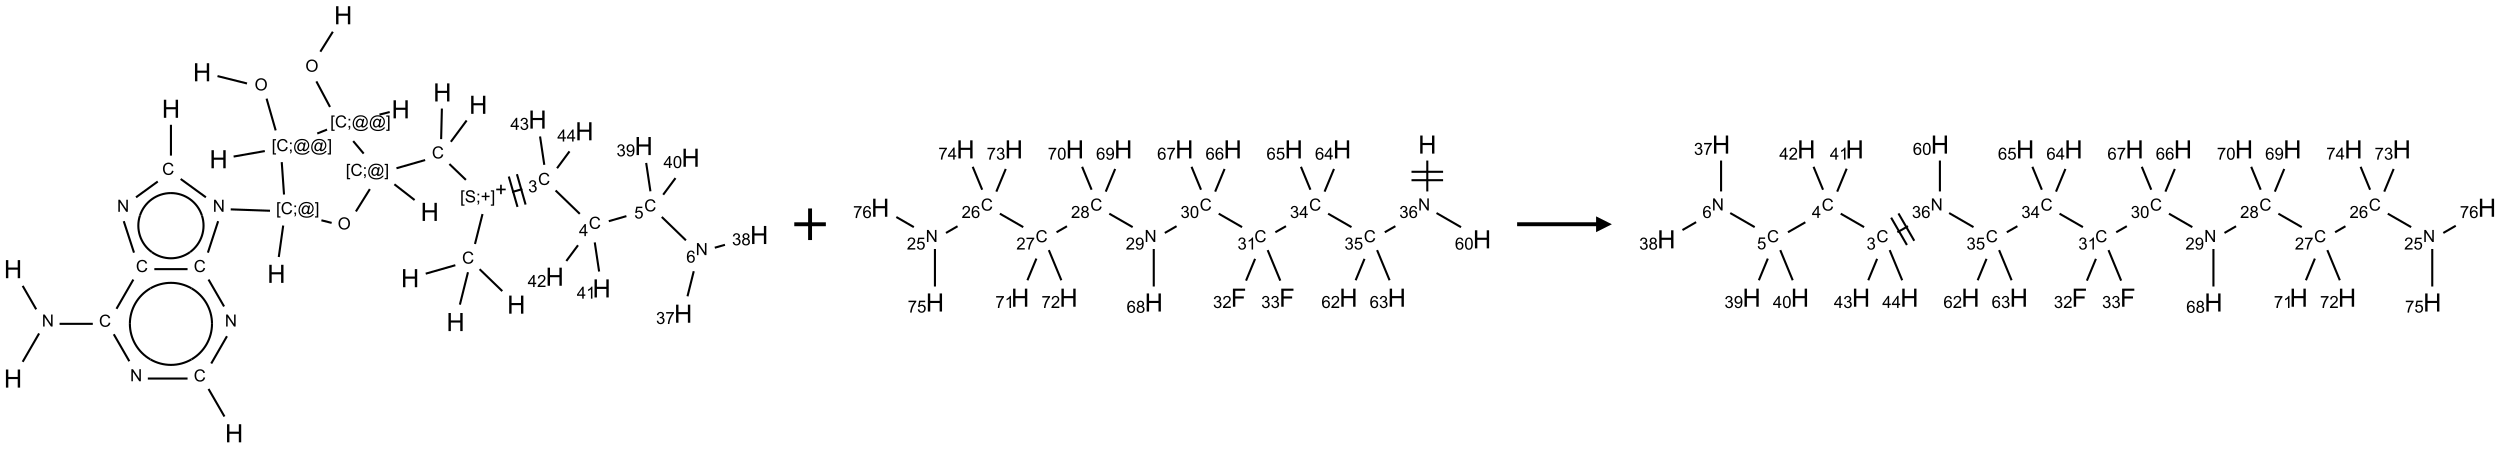 <?xml version="1.0" encoding="UTF-8"?>
<svg xmlns="http://www.w3.org/2000/svg" xmlns:xlink="http://www.w3.org/1999/xlink" width="1583" height="284" viewBox="0 0 1583 284">
<defs>
<g>
<g id="glyph-0-0">
<path d="M 2 0 L 2 -10 L 10 -10 L 10 0 Z M 2.25 -0.25 L 9.75 -0.25 L 9.75 -9.75 L 2.25 -9.75 Z M 2.25 -0.25 "/>
</g>
<g id="glyph-0-1">
<path d="M 1.281 0 L 1.281 -11.453 L 2.797 -11.453 L 2.797 -6.75 L 8.75 -6.75 L 8.75 -11.453 L 10.266 -11.453 L 10.266 0 L 8.75 0 L 8.75 -5.398 L 2.797 -5.398 L 2.797 0 Z M 1.281 0 "/>
</g>
<g id="glyph-0-2">
<path d="M 1.312 0 L 1.312 -11.453 L 9.039 -11.453 L 9.039 -10.102 L 2.828 -10.102 L 2.828 -6.555 L 8.203 -6.555 L 8.203 -5.203 L 2.828 -5.203 L 2.828 0 Z M 1.312 0 "/>
</g>
<g id="glyph-1-0">
<path d="M 1.332 0 L 1.332 -6.668 L 6.668 -6.668 L 6.668 0 Z M 1.5 -0.168 L 6.5 -0.168 L 6.5 -6.5 L 1.5 -6.5 Z M 1.5 -0.168 "/>
</g>
<g id="glyph-1-1">
<path d="M 0.516 -3.719 C 0.516 -4.984 0.855 -5.977 1.535 -6.695 C 2.215 -7.414 3.094 -7.77 4.172 -7.77 C 4.875 -7.77 5.512 -7.602 6.078 -7.266 C 6.645 -6.93 7.074 -6.461 7.371 -5.855 C 7.668 -5.254 7.816 -4.57 7.816 -3.809 C 7.816 -3.035 7.66 -2.34 7.348 -1.73 C 7.035 -1.117 6.594 -0.656 6.02 -0.34 C 5.449 -0.027 4.828 0.129 4.168 0.129 C 3.449 0.129 2.805 -0.043 2.238 -0.391 C 1.672 -0.738 1.246 -1.211 0.953 -1.812 C 0.66 -2.414 0.516 -3.047 0.516 -3.719 Z M 1.559 -3.703 C 1.559 -2.781 1.805 -2.059 2.301 -1.527 C 2.793 -1 3.414 -0.734 4.16 -0.734 C 4.922 -0.734 5.547 -1 6.039 -1.535 C 6.531 -2.07 6.777 -2.828 6.777 -3.812 C 6.777 -4.434 6.672 -4.977 6.461 -5.441 C 6.25 -5.902 5.945 -6.262 5.539 -6.52 C 5.133 -6.773 4.68 -6.902 4.176 -6.902 C 3.461 -6.902 2.848 -6.656 2.332 -6.164 C 1.816 -5.672 1.559 -4.852 1.559 -3.703 Z M 1.559 -3.703 "/>
</g>
<g id="glyph-1-2">
<path d="M 0.723 2.121 L 0.723 -7.637 L 2.793 -7.637 L 2.793 -6.859 L 1.66 -6.859 L 1.66 1.344 L 2.793 1.344 L 2.793 2.121 Z M 0.723 2.121 "/>
</g>
<g id="glyph-1-3">
<path d="M 6.27 -2.676 L 7.281 -2.422 C 7.07 -1.594 6.688 -0.961 6.137 -0.523 C 5.586 -0.086 4.914 0.129 4.121 0.129 C 3.297 0.129 2.629 -0.039 2.113 -0.371 C 1.598 -0.707 1.203 -1.191 0.934 -1.828 C 0.664 -2.465 0.531 -3.145 0.531 -3.875 C 0.531 -4.672 0.684 -5.363 0.988 -5.957 C 1.293 -6.547 1.723 -6.996 2.285 -7.305 C 2.844 -7.613 3.461 -7.766 4.137 -7.766 C 4.898 -7.766 5.543 -7.57 6.062 -7.184 C 6.582 -6.793 6.945 -6.246 7.152 -5.543 L 6.156 -5.309 C 5.98 -5.863 5.723 -6.266 5.387 -6.52 C 5.051 -6.773 4.625 -6.902 4.113 -6.902 C 3.527 -6.902 3.039 -6.762 2.645 -6.48 C 2.25 -6.199 1.973 -5.82 1.812 -5.348 C 1.652 -4.871 1.574 -4.383 1.574 -3.879 C 1.574 -3.23 1.668 -2.664 1.855 -2.18 C 2.047 -1.695 2.34 -1.332 2.738 -1.094 C 3.137 -0.855 3.57 -0.734 4.035 -0.734 C 4.602 -0.734 5.082 -0.898 5.473 -1.223 C 5.867 -1.551 6.133 -2.035 6.27 -2.676 Z M 6.27 -2.676 "/>
</g>
<g id="glyph-1-4">
<path d="M 0.949 -4.465 L 0.949 -5.531 L 2.016 -5.531 L 2.016 -4.465 Z M 0.949 0 L 0.949 -1.066 L 2.016 -1.066 L 2.016 0 C 2.016 0.391 1.945 0.711 1.809 0.949 C 1.668 1.191 1.449 1.379 1.145 1.512 L 0.887 1.109 C 1.082 1.023 1.23 0.895 1.324 0.727 C 1.418 0.559 1.469 0.316 1.48 0 Z M 0.949 0 "/>
</g>
<g id="glyph-1-5">
<path d="M 6.047 -0.848 C 5.82 -0.59 5.57 -0.379 5.289 -0.223 C 5.008 -0.062 4.73 0.016 4.449 0.016 C 4.141 0.016 3.84 -0.074 3.547 -0.254 C 3.254 -0.434 3.02 -0.715 2.836 -1.09 C 2.652 -1.465 2.562 -1.875 2.562 -2.324 C 2.562 -2.875 2.703 -3.43 2.988 -3.98 C 3.27 -4.535 3.621 -4.953 4.043 -5.23 C 4.461 -5.508 4.871 -5.645 5.266 -5.645 C 5.566 -5.645 5.855 -5.566 6.129 -5.41 C 6.402 -5.25 6.641 -5.012 6.84 -4.688 L 7.016 -5.496 L 7.949 -5.496 L 7.199 -2 C 7.094 -1.516 7.043 -1.246 7.043 -1.191 C 7.043 -1.098 7.078 -1.02 7.148 -0.949 C 7.219 -0.883 7.305 -0.848 7.406 -0.848 C 7.59 -0.848 7.832 -0.953 8.129 -1.168 C 8.527 -1.445 8.84 -1.816 9.07 -2.285 C 9.301 -2.75 9.418 -3.234 9.418 -3.73 C 9.418 -4.309 9.27 -4.852 8.973 -5.355 C 8.676 -5.859 8.23 -6.262 7.645 -6.562 C 7.055 -6.863 6.406 -7.016 5.691 -7.016 C 4.879 -7.016 4.137 -6.824 3.465 -6.445 C 2.793 -6.066 2.273 -5.52 1.902 -4.809 C 1.535 -4.098 1.348 -3.34 1.348 -2.527 C 1.348 -1.676 1.535 -0.941 1.902 -0.328 C 2.273 0.285 2.809 0.742 3.508 1.035 C 4.207 1.328 4.984 1.473 5.832 1.473 C 6.742 1.473 7.504 1.32 8.121 1.016 C 8.734 0.711 9.195 0.34 9.5 -0.098 L 10.441 -0.098 C 10.266 0.266 9.961 0.637 9.531 1.016 C 9.102 1.395 8.59 1.695 7.996 1.914 C 7.402 2.133 6.688 2.246 5.848 2.246 C 5.078 2.246 4.367 2.145 3.715 1.949 C 3.066 1.75 2.512 1.453 2.051 1.055 C 1.594 0.656 1.25 0.199 1.016 -0.316 C 0.723 -0.973 0.578 -1.684 0.578 -2.441 C 0.578 -3.289 0.75 -4.098 1.098 -4.863 C 1.523 -5.805 2.125 -6.527 2.902 -7.027 C 3.684 -7.527 4.629 -7.777 5.738 -7.777 C 6.602 -7.777 7.375 -7.602 8.059 -7.246 C 8.746 -6.895 9.285 -6.371 9.684 -5.672 C 10.02 -5.07 10.188 -4.418 10.188 -3.715 C 10.188 -2.707 9.832 -1.812 9.125 -1.031 C 8.492 -0.328 7.801 0.02 7.051 0.02 C 6.812 0.02 6.617 -0.016 6.473 -0.09 C 6.324 -0.16 6.215 -0.266 6.145 -0.402 C 6.102 -0.488 6.066 -0.637 6.047 -0.848 Z M 3.527 -2.262 C 3.527 -1.785 3.641 -1.414 3.863 -1.152 C 4.09 -0.887 4.348 -0.754 4.641 -0.754 C 4.836 -0.754 5.039 -0.812 5.254 -0.93 C 5.469 -1.047 5.676 -1.219 5.871 -1.449 C 6.066 -1.676 6.23 -1.969 6.355 -2.32 C 6.48 -2.672 6.543 -3.027 6.543 -3.379 C 6.543 -3.852 6.426 -4.219 6.191 -4.48 C 5.957 -4.738 5.672 -4.871 5.332 -4.871 C 5.109 -4.871 4.902 -4.812 4.707 -4.699 C 4.512 -4.586 4.32 -4.406 4.137 -4.156 C 3.953 -3.906 3.805 -3.602 3.691 -3.246 C 3.582 -2.887 3.527 -2.559 3.527 -2.262 Z M 3.527 -2.262 "/>
</g>
<g id="glyph-1-6">
<path d="M 2.27 2.121 L 0.203 2.121 L 0.203 1.344 L 1.332 1.344 L 1.332 -6.859 L 0.203 -6.859 L 0.203 -7.637 L 2.27 -7.637 Z M 2.27 2.121 "/>
</g>
<g id="glyph-1-7">
<path d="M 0.812 0 L 0.812 -7.637 L 1.848 -7.637 L 5.859 -1.641 L 5.859 -7.637 L 6.828 -7.637 L 6.828 0 L 5.793 0 L 1.781 -6 L 1.781 0 Z M 0.812 0 "/>
</g>
<g id="glyph-1-8">
<path d="M 0.48 -2.453 L 1.434 -2.535 C 1.477 -2.152 1.582 -1.84 1.746 -1.598 C 1.91 -1.352 2.168 -1.152 2.516 -1.004 C 2.863 -0.852 3.254 -0.777 3.688 -0.777 C 4.074 -0.777 4.414 -0.832 4.707 -0.949 C 5.004 -1.062 5.223 -1.219 5.367 -1.418 C 5.512 -1.617 5.582 -1.836 5.582 -2.074 C 5.582 -2.312 5.516 -2.523 5.375 -2.699 C 5.234 -2.879 5.008 -3.031 4.688 -3.152 C 4.484 -3.23 4.031 -3.355 3.328 -3.523 C 2.625 -3.691 2.137 -3.852 1.855 -4 C 1.488 -4.191 1.219 -4.43 1.039 -4.711 C 0.859 -4.992 0.77 -5.312 0.77 -5.66 C 0.77 -6.047 0.879 -6.406 1.098 -6.742 C 1.316 -7.078 1.637 -7.332 2.059 -7.504 C 2.477 -7.68 2.945 -7.766 3.457 -7.766 C 4.023 -7.766 4.523 -7.676 4.957 -7.492 C 5.387 -7.309 5.719 -7.043 5.953 -6.688 C 6.188 -6.332 6.312 -5.934 6.328 -5.484 L 5.359 -5.41 C 5.309 -5.895 5.133 -6.258 4.832 -6.504 C 4.531 -6.75 4.086 -6.875 3.5 -6.875 C 2.891 -6.875 2.445 -6.762 2.164 -6.539 C 1.883 -6.316 1.746 -6.047 1.746 -5.73 C 1.746 -5.457 1.844 -5.23 2.043 -5.051 C 2.238 -4.875 2.742 -4.695 3.566 -4.508 C 4.387 -4.32 4.949 -4.16 5.254 -4.02 C 5.699 -3.816 6.027 -3.555 6.238 -3.242 C 6.449 -2.93 6.559 -2.566 6.559 -2.156 C 6.559 -1.75 6.441 -1.367 6.207 -1.008 C 5.977 -0.648 5.641 -0.367 5.207 -0.168 C 4.77 0.031 4.281 0.129 3.734 0.129 C 3.043 0.129 2.465 0.031 1.996 -0.172 C 1.531 -0.375 1.164 -0.676 0.898 -1.082 C 0.633 -1.484 0.492 -1.941 0.48 -2.453 Z M 0.48 -2.453 "/>
</g>
<g id="glyph-1-9">
<path d="M 2.672 -1.234 L 2.672 -3.328 L 0.594 -3.328 L 0.594 -4.203 L 2.672 -4.203 L 2.672 -6.281 L 3.559 -6.281 L 3.559 -4.203 L 5.637 -4.203 L 5.637 -3.328 L 3.559 -3.328 L 3.559 -1.234 Z M 2.672 -1.234 "/>
</g>
<g id="glyph-1-10">
<path d="M 0.449 -2.016 L 1.387 -2.141 C 1.492 -1.609 1.676 -1.227 1.934 -0.992 C 2.191 -0.758 2.508 -0.641 2.879 -0.641 C 3.32 -0.641 3.695 -0.793 3.996 -1.098 C 4.301 -1.402 4.453 -1.781 4.453 -2.234 C 4.453 -2.664 4.312 -3.02 4.031 -3.301 C 3.75 -3.578 3.391 -3.719 2.957 -3.719 C 2.781 -3.719 2.562 -3.684 2.297 -3.613 L 2.402 -4.438 C 2.465 -4.43 2.516 -4.426 2.551 -4.426 C 2.949 -4.426 3.312 -4.531 3.629 -4.738 C 3.949 -4.949 4.109 -5.27 4.109 -5.703 C 4.109 -6.047 3.992 -6.332 3.762 -6.559 C 3.527 -6.785 3.227 -6.895 2.859 -6.895 C 2.496 -6.895 2.191 -6.781 1.949 -6.551 C 1.707 -6.324 1.547 -5.98 1.48 -5.52 L 0.543 -5.688 C 0.656 -6.316 0.918 -6.805 1.324 -7.148 C 1.73 -7.492 2.234 -7.668 2.84 -7.668 C 3.254 -7.668 3.641 -7.578 3.988 -7.398 C 4.34 -7.219 4.609 -6.977 4.793 -6.668 C 4.98 -6.359 5.074 -6.031 5.074 -5.684 C 5.074 -5.352 4.984 -5.051 4.809 -4.781 C 4.629 -4.512 4.367 -4.297 4.02 -4.137 C 4.473 -4.031 4.824 -3.816 5.074 -3.488 C 5.324 -3.16 5.449 -2.75 5.449 -2.254 C 5.449 -1.59 5.203 -1.023 4.719 -0.559 C 4.234 -0.098 3.617 0.137 2.875 0.137 C 2.203 0.137 1.648 -0.062 1.207 -0.465 C 0.762 -0.863 0.512 -1.379 0.449 -2.016 Z M 0.449 -2.016 "/>
</g>
<g id="glyph-1-11">
<path d="M 3.449 0 L 3.449 -1.828 L 0.137 -1.828 L 0.137 -2.688 L 3.621 -7.637 L 4.387 -7.637 L 4.387 -2.688 L 5.418 -2.688 L 5.418 -1.828 L 4.387 -1.828 L 4.387 0 Z M 3.449 -2.688 L 3.449 -6.129 L 1.059 -2.688 Z M 3.449 -2.688 "/>
</g>
<g id="glyph-1-12">
<path d="M 0.441 -2 L 1.426 -2.082 C 1.5 -1.605 1.668 -1.242 1.934 -1.004 C 2.199 -0.762 2.52 -0.641 2.895 -0.641 C 3.348 -0.641 3.73 -0.812 4.043 -1.152 C 4.355 -1.492 4.512 -1.941 4.512 -2.504 C 4.512 -3.039 4.359 -3.461 4.059 -3.77 C 3.758 -4.078 3.367 -4.234 2.879 -4.234 C 2.578 -4.234 2.305 -4.164 2.062 -4.027 C 1.82 -3.891 1.629 -3.715 1.488 -3.496 L 0.609 -3.609 L 1.348 -7.531 L 5.145 -7.531 L 5.145 -6.637 L 2.098 -6.637 L 1.688 -4.582 C 2.145 -4.902 2.625 -5.062 3.129 -5.062 C 3.797 -5.062 4.359 -4.832 4.816 -4.371 C 5.277 -3.91 5.504 -3.312 5.504 -2.59 C 5.504 -1.898 5.305 -1.301 4.902 -0.797 C 4.41 -0.18 3.742 0.129 2.895 0.129 C 2.199 0.129 1.633 -0.062 1.195 -0.453 C 0.758 -0.844 0.504 -1.359 0.441 -2 Z M 0.441 -2 "/>
</g>
<g id="glyph-1-13">
<path d="M 5.309 -5.766 L 4.375 -5.691 C 4.293 -6.059 4.172 -6.328 4.02 -6.496 C 3.766 -6.762 3.453 -6.895 3.082 -6.895 C 2.785 -6.895 2.523 -6.812 2.297 -6.645 C 2 -6.43 1.77 -6.117 1.598 -5.703 C 1.43 -5.289 1.34 -4.703 1.332 -3.938 C 1.559 -4.281 1.836 -4.535 2.16 -4.703 C 2.488 -4.871 2.828 -4.953 3.188 -4.953 C 3.812 -4.953 4.344 -4.723 4.785 -4.262 C 5.223 -3.801 5.441 -3.207 5.441 -2.48 C 5.441 -2 5.34 -1.555 5.133 -1.145 C 4.926 -0.73 4.641 -0.418 4.281 -0.199 C 3.922 0.02 3.512 0.129 3.051 0.129 C 2.27 0.129 1.633 -0.156 1.141 -0.73 C 0.648 -1.305 0.402 -2.254 0.402 -3.574 C 0.402 -5.051 0.672 -6.121 1.219 -6.793 C 1.695 -7.375 2.336 -7.668 3.141 -7.668 C 3.742 -7.668 4.234 -7.5 4.617 -7.16 C 5 -6.824 5.23 -6.359 5.309 -5.766 Z M 1.48 -2.473 C 1.48 -2.152 1.547 -1.844 1.684 -1.547 C 1.82 -1.25 2.016 -1.027 2.262 -0.871 C 2.508 -0.719 2.766 -0.641 3.035 -0.641 C 3.434 -0.641 3.773 -0.801 4.059 -1.121 C 4.344 -1.441 4.484 -1.875 4.484 -2.422 C 4.484 -2.949 4.344 -3.367 4.062 -3.668 C 3.781 -3.973 3.426 -4.125 3 -4.125 C 2.578 -4.125 2.219 -3.973 1.922 -3.668 C 1.625 -3.363 1.48 -2.969 1.48 -2.473 Z M 1.48 -2.473 "/>
</g>
<g id="glyph-1-14">
<path d="M 0.504 -6.637 L 0.504 -7.535 L 5.449 -7.535 L 5.449 -6.809 C 4.961 -6.289 4.48 -5.602 4.004 -4.746 C 3.527 -3.887 3.156 -3.004 2.895 -2.098 C 2.707 -1.461 2.59 -0.762 2.535 0 L 1.574 0 C 1.582 -0.602 1.703 -1.328 1.926 -2.176 C 2.152 -3.027 2.477 -3.848 2.898 -4.637 C 3.32 -5.426 3.77 -6.094 4.246 -6.637 Z M 0.504 -6.637 "/>
</g>
<g id="glyph-1-15">
<path d="M 1.887 -4.141 C 1.496 -4.281 1.207 -4.484 1.02 -4.75 C 0.832 -5.016 0.738 -5.328 0.738 -5.699 C 0.738 -6.254 0.938 -6.719 1.34 -7.098 C 1.738 -7.477 2.27 -7.668 2.934 -7.668 C 3.598 -7.668 4.137 -7.473 4.543 -7.086 C 4.949 -6.699 5.152 -6.227 5.152 -5.672 C 5.152 -5.316 5.059 -5.008 4.871 -4.746 C 4.688 -4.484 4.406 -4.281 4.027 -4.141 C 4.496 -3.988 4.852 -3.742 5.098 -3.402 C 5.34 -3.062 5.465 -2.656 5.465 -2.184 C 5.465 -1.531 5.234 -0.98 4.77 -0.535 C 4.309 -0.09 3.703 0.129 2.949 0.129 C 2.195 0.129 1.586 -0.094 1.125 -0.539 C 0.664 -0.984 0.434 -1.543 0.434 -2.207 C 0.434 -2.703 0.559 -3.121 0.809 -3.457 C 1.062 -3.793 1.422 -4.02 1.887 -4.141 Z M 1.699 -5.73 C 1.699 -5.367 1.812 -5.074 2.047 -4.844 C 2.281 -4.613 2.582 -4.5 2.953 -4.5 C 3.312 -4.5 3.609 -4.613 3.84 -4.84 C 4.07 -5.066 4.188 -5.348 4.188 -5.676 C 4.188 -6.02 4.07 -6.309 3.832 -6.543 C 3.594 -6.777 3.297 -6.895 2.941 -6.895 C 2.586 -6.895 2.289 -6.781 2.051 -6.551 C 1.816 -6.324 1.699 -6.047 1.699 -5.73 Z M 1.395 -2.203 C 1.395 -1.938 1.461 -1.676 1.586 -1.426 C 1.711 -1.176 1.902 -0.984 2.152 -0.848 C 2.402 -0.711 2.672 -0.641 2.957 -0.641 C 3.406 -0.641 3.777 -0.785 4.066 -1.074 C 4.359 -1.363 4.504 -1.727 4.504 -2.172 C 4.504 -2.625 4.355 -2.996 4.055 -3.293 C 3.754 -3.586 3.379 -3.734 2.926 -3.734 C 2.484 -3.734 2.121 -3.59 1.832 -3.297 C 1.543 -3.004 1.395 -2.641 1.395 -2.203 Z M 1.395 -2.203 "/>
</g>
<g id="glyph-1-16">
<path d="M 0.582 -1.766 L 1.484 -1.848 C 1.562 -1.426 1.707 -1.117 1.922 -0.926 C 2.137 -0.734 2.414 -0.641 2.75 -0.641 C 3.039 -0.641 3.289 -0.707 3.508 -0.84 C 3.727 -0.973 3.902 -1.148 4.043 -1.367 C 4.18 -1.586 4.297 -1.887 4.391 -2.262 C 4.484 -2.637 4.531 -3.016 4.531 -3.406 C 4.531 -3.449 4.531 -3.512 4.527 -3.594 C 4.34 -3.297 4.082 -3.055 3.758 -2.867 C 3.434 -2.68 3.082 -2.59 2.703 -2.59 C 2.07 -2.59 1.535 -2.816 1.098 -3.277 C 0.66 -3.734 0.441 -4.34 0.441 -5.09 C 0.441 -5.863 0.672 -6.484 1.129 -6.957 C 1.586 -7.43 2.156 -7.668 2.844 -7.668 C 3.34 -7.668 3.793 -7.531 4.207 -7.266 C 4.617 -7 4.93 -6.617 5.145 -6.121 C 5.355 -5.629 5.465 -4.91 5.465 -3.973 C 5.465 -2.996 5.359 -2.223 5.145 -1.645 C 4.934 -1.066 4.617 -0.625 4.199 -0.324 C 3.781 -0.02 3.293 0.129 2.73 0.129 C 2.133 0.129 1.645 -0.035 1.266 -0.367 C 0.887 -0.699 0.66 -1.164 0.582 -1.766 Z M 4.422 -5.137 C 4.422 -5.676 4.277 -6.102 3.992 -6.418 C 3.707 -6.734 3.359 -6.891 2.957 -6.891 C 2.543 -6.891 2.18 -6.719 1.871 -6.379 C 1.562 -6.039 1.406 -5.598 1.406 -5.059 C 1.406 -4.57 1.555 -4.176 1.848 -3.871 C 2.141 -3.566 2.5 -3.418 2.934 -3.418 C 3.367 -3.418 3.723 -3.57 4.004 -3.871 C 4.281 -4.176 4.422 -4.598 4.422 -5.137 Z M 4.422 -5.137 "/>
</g>
<g id="glyph-1-17">
<path d="M 0.441 -3.766 C 0.441 -4.668 0.535 -5.395 0.723 -5.945 C 0.906 -6.496 1.184 -6.922 1.551 -7.219 C 1.918 -7.516 2.375 -7.668 2.934 -7.668 C 3.344 -7.668 3.703 -7.586 4.012 -7.418 C 4.32 -7.254 4.574 -7.016 4.777 -6.707 C 4.977 -6.395 5.137 -6.016 5.25 -5.57 C 5.363 -5.125 5.422 -4.523 5.422 -3.766 C 5.422 -2.871 5.328 -2.148 5.145 -1.598 C 4.961 -1.047 4.688 -0.621 4.32 -0.32 C 3.953 -0.02 3.492 0.129 2.934 0.129 C 2.195 0.129 1.617 -0.133 1.199 -0.66 C 0.695 -1.297 0.441 -2.332 0.441 -3.766 Z M 1.406 -3.766 C 1.406 -2.512 1.555 -1.68 1.848 -1.262 C 2.141 -0.848 2.5 -0.641 2.934 -0.641 C 3.363 -0.641 3.727 -0.848 4.02 -1.266 C 4.312 -1.684 4.457 -2.516 4.457 -3.766 C 4.457 -5.023 4.312 -5.859 4.02 -6.27 C 3.727 -6.684 3.359 -6.891 2.922 -6.891 C 2.492 -6.891 2.148 -6.707 1.891 -6.344 C 1.566 -5.879 1.406 -5.02 1.406 -3.766 Z M 1.406 -3.766 "/>
</g>
<g id="glyph-1-18">
<path d="M 3.973 0 L 3.035 0 L 3.035 -5.973 C 2.809 -5.758 2.516 -5.543 2.148 -5.328 C 1.781 -5.113 1.453 -4.953 1.16 -4.844 L 1.16 -5.75 C 1.684 -5.996 2.145 -6.297 2.535 -6.645 C 2.93 -6.996 3.207 -7.336 3.371 -7.668 L 3.973 -7.668 Z M 3.973 0 "/>
</g>
<g id="glyph-1-19">
<path d="M 5.371 -0.902 L 5.371 0 L 0.324 0 C 0.316 -0.227 0.352 -0.441 0.434 -0.652 C 0.562 -0.996 0.766 -1.332 1.051 -1.668 C 1.332 -2 1.742 -2.387 2.277 -2.824 C 3.105 -3.504 3.668 -4.043 3.957 -4.441 C 4.25 -4.84 4.395 -5.215 4.395 -5.566 C 4.395 -5.938 4.262 -6.254 3.996 -6.508 C 3.73 -6.762 3.387 -6.891 2.957 -6.891 C 2.508 -6.891 2.145 -6.754 1.875 -6.484 C 1.605 -6.215 1.469 -5.84 1.465 -5.359 L 0.5 -5.457 C 0.566 -6.176 0.812 -6.727 1.246 -7.102 C 1.676 -7.477 2.254 -7.668 2.98 -7.668 C 3.711 -7.668 4.293 -7.465 4.719 -7.059 C 5.145 -6.652 5.359 -6.148 5.359 -5.547 C 5.359 -5.242 5.297 -4.941 5.172 -4.645 C 5.047 -4.352 4.84 -4.039 4.551 -3.715 C 4.262 -3.387 3.777 -2.938 3.105 -2.371 C 2.543 -1.898 2.18 -1.578 2.02 -1.41 C 1.859 -1.242 1.73 -1.07 1.625 -0.902 Z M 5.371 -0.902 "/>
</g>
</g>
</defs>
<path fill="none" stroke-width="0.033" stroke-linecap="butt" stroke-linejoin="miter" stroke="rgb(0%, 0%, 0%)" stroke-opacity="1" stroke-miterlimit="10" d="M 5.063 0.261 L 4.865 0.577 " transform="matrix(40, 0, 0, 40, 8.242, 9.654)"/>
<path fill="none" stroke-width="0.033" stroke-linecap="butt" stroke-linejoin="miter" stroke="rgb(0%, 0%, 0%)" stroke-opacity="1" stroke-miterlimit="10" d="M 4.802 1.047 L 5.018 1.452 " transform="matrix(40, 0, 0, 40, 8.242, 9.654)"/>
<path fill="none" stroke-width="0.033" stroke-linecap="butt" stroke-linejoin="miter" stroke="rgb(0%, 0%, 0%)" stroke-opacity="1" stroke-miterlimit="10" d="M 5.801 1.573 L 5.963 1.532 " transform="matrix(40, 0, 0, 40, 8.242, 9.654)"/>
<path fill="none" stroke-width="0.033" stroke-linecap="butt" stroke-linejoin="miter" stroke="rgb(0%, 0%, 0%)" stroke-opacity="1" stroke-miterlimit="10" d="M 4.971 1.81 L 4.816 1.872 " transform="matrix(40, 0, 0, 40, 8.242, 9.654)"/>
<path fill="none" stroke-width="0.033" stroke-linecap="butt" stroke-linejoin="miter" stroke="rgb(0%, 0%, 0%)" stroke-opacity="1" stroke-miterlimit="10" d="M 3.986 2.15 L 3.492 2.237 " transform="matrix(40, 0, 0, 40, 8.242, 9.654)"/>
<path fill="none" stroke-width="0.033" stroke-linecap="butt" stroke-linejoin="miter" stroke="rgb(0%, 0%, 0%)" stroke-opacity="1" stroke-miterlimit="10" d="M 4.158 1.823 L 4.014 1.32 " transform="matrix(40, 0, 0, 40, 8.242, 9.654)"/>
<path fill="none" stroke-width="0.033" stroke-linecap="butt" stroke-linejoin="miter" stroke="rgb(0%, 0%, 0%)" stroke-opacity="1" stroke-miterlimit="10" d="M 3.704 1.08 L 3.237 0.963 " transform="matrix(40, 0, 0, 40, 8.242, 9.654)"/>
<path fill="none" stroke-width="0.033" stroke-linecap="butt" stroke-linejoin="miter" stroke="rgb(0%, 0%, 0%)" stroke-opacity="1" stroke-miterlimit="10" d="M 4.254 2.325 L 4.29 2.838 " transform="matrix(40, 0, 0, 40, 8.242, 9.654)"/>
<path fill="none" stroke-width="0.033" stroke-linecap="butt" stroke-linejoin="miter" stroke="rgb(0%, 0%, 0%)" stroke-opacity="1" stroke-miterlimit="10" d="M 4.277 3.329 L 4.207 3.827 " transform="matrix(40, 0, 0, 40, 8.242, 9.654)"/>
<path fill="none" stroke-width="0.033" stroke-linecap="butt" stroke-linejoin="miter" stroke="rgb(0%, 0%, 0%)" stroke-opacity="1" stroke-miterlimit="10" d="M 4.068 3.095 L 3.446 3.073 " transform="matrix(40, 0, 0, 40, 8.242, 9.654)"/>
<path fill="none" stroke-width="0.033" stroke-linecap="butt" stroke-linejoin="miter" stroke="rgb(0%, 0%, 0%)" stroke-opacity="1" stroke-miterlimit="10" d="M 3.053 2.882 L 2.654 2.592 " transform="matrix(40, 0, 0, 40, 8.242, 9.654)"/>
<path fill="none" stroke-width="0.033" stroke-linecap="butt" stroke-linejoin="miter" stroke="rgb(0%, 0%, 0%)" stroke-opacity="1" stroke-miterlimit="10" d="M 2.5 2.222 L 2.5 1.734 " transform="matrix(40, 0, 0, 40, 8.242, 9.654)"/>
<path fill="none" stroke-width="0.033" stroke-linecap="butt" stroke-linejoin="miter" stroke="rgb(0%, 0%, 0%)" stroke-opacity="1" stroke-miterlimit="10" d="M 2.291 2.632 L 1.947 2.882 " transform="matrix(40, 0, 0, 40, 8.242, 9.654)"/>
<path fill="none" stroke-width="0.033" stroke-linecap="butt" stroke-linejoin="miter" stroke="rgb(0%, 0%, 0%)" stroke-opacity="1" stroke-miterlimit="10" d="M 1.753 3.26 L 1.915 3.758 " transform="matrix(40, 0, 0, 40, 8.242, 9.654)"/>
<path fill="none" stroke-width="0.033" stroke-linecap="butt" stroke-linejoin="miter" stroke="rgb(0%, 0%, 0%)" stroke-opacity="1" stroke-miterlimit="10" d="M 1.905 4.184 L 1.638 4.647 " transform="matrix(40, 0, 0, 40, 8.242, 9.654)"/>
<path fill="none" stroke-width="0.033" stroke-linecap="butt" stroke-linejoin="miter" stroke="rgb(0%, 0%, 0%)" stroke-opacity="1" stroke-miterlimit="10" d="M 1.263 4.885 L 0.737 4.885 " transform="matrix(40, 0, 0, 40, 8.242, 9.654)"/>
<path fill="none" stroke-width="0.033" stroke-linecap="butt" stroke-linejoin="miter" stroke="rgb(0%, 0%, 0%)" stroke-opacity="1" stroke-miterlimit="10" d="M 0.367 4.655 L 0.153 4.284 " transform="matrix(40, 0, 0, 40, 8.242, 9.654)"/>
<path fill="none" stroke-width="0.033" stroke-linecap="butt" stroke-linejoin="miter" stroke="rgb(0%, 0%, 0%)" stroke-opacity="1" stroke-miterlimit="10" d="M 0.413 5.037 L 0.153 5.486 " transform="matrix(40, 0, 0, 40, 8.242, 9.654)"/>
<path fill="none" stroke-width="0.033" stroke-linecap="butt" stroke-linejoin="miter" stroke="rgb(0%, 0%, 0%)" stroke-opacity="1" stroke-miterlimit="10" d="M 1.595 5.05 L 1.841 5.477 " transform="matrix(40, 0, 0, 40, 8.242, 9.654)"/>
<path fill="none" stroke-width="0.033" stroke-linecap="butt" stroke-linejoin="miter" stroke="rgb(0%, 0%, 0%)" stroke-opacity="1" stroke-miterlimit="10" d="M 2.134 5.751 L 2.763 5.751 " transform="matrix(40, 0, 0, 40, 8.242, 9.654)"/>
<path fill="none" stroke-width="0.033" stroke-linecap="butt" stroke-linejoin="miter" stroke="rgb(0%, 0%, 0%)" stroke-opacity="1" stroke-miterlimit="10" d="M 3.095 5.916 L 3.347 6.352 " transform="matrix(40, 0, 0, 40, 8.242, 9.654)"/>
<path fill="none" stroke-width="0.033" stroke-linecap="butt" stroke-linejoin="miter" stroke="rgb(0%, 0%, 0%)" stroke-opacity="1" stroke-miterlimit="10" d="M 3.138 5.513 L 3.387 5.081 " transform="matrix(40, 0, 0, 40, 8.242, 9.654)"/>
<path fill="none" stroke-width="0.033" stroke-linecap="butt" stroke-linejoin="miter" stroke="rgb(0%, 0%, 0%)" stroke-opacity="1" stroke-miterlimit="10" d="M 3.341 4.61 L 3.095 4.184 " transform="matrix(40, 0, 0, 40, 8.242, 9.654)"/>
<path fill="none" stroke-width="0.033" stroke-linecap="butt" stroke-linejoin="miter" stroke="rgb(0%, 0%, 0%)" stroke-opacity="1" stroke-miterlimit="10" d="M 2.763 4.019 L 2.237 4.019 " transform="matrix(40, 0, 0, 40, 8.242, 9.654)"/>
<path fill="none" stroke-width="0.033" stroke-linecap="butt" stroke-linejoin="miter" stroke="rgb(0%, 0%, 0%)" stroke-opacity="1" stroke-miterlimit="10" d="M 3.085 3.758 L 3.247 3.26 " transform="matrix(40, 0, 0, 40, 8.242, 9.654)"/>
<path fill="none" stroke-width="0.033" stroke-linecap="butt" stroke-linejoin="miter" stroke="rgb(0%, 0%, 0%)" stroke-opacity="1" stroke-miterlimit="10" d="M 4.882 3.246 L 5.044 3.287 " transform="matrix(40, 0, 0, 40, 8.242, 9.654)"/>
<path fill="none" stroke-width="0.033" stroke-linecap="butt" stroke-linejoin="miter" stroke="rgb(0%, 0%, 0%)" stroke-opacity="1" stroke-miterlimit="10" d="M 5.428 3.106 L 5.649 2.752 " transform="matrix(40, 0, 0, 40, 8.242, 9.654)"/>
<path fill="none" stroke-width="0.033" stroke-linecap="butt" stroke-linejoin="miter" stroke="rgb(0%, 0%, 0%)" stroke-opacity="1" stroke-miterlimit="10" d="M 5.551 2.19 L 5.385 1.992 " transform="matrix(40, 0, 0, 40, 8.242, 9.654)"/>
<path fill="none" stroke-width="0.033" stroke-linecap="butt" stroke-linejoin="miter" stroke="rgb(0%, 0%, 0%)" stroke-opacity="1" stroke-miterlimit="10" d="M 6.037 2.676 L 6.357 2.925 " transform="matrix(40, 0, 0, 40, 8.242, 9.654)"/>
<path fill="none" stroke-width="0.033" stroke-linecap="butt" stroke-linejoin="miter" stroke="rgb(0%, 0%, 0%)" stroke-opacity="1" stroke-miterlimit="10" d="M 6.07 2.422 L 6.524 2.292 " transform="matrix(40, 0, 0, 40, 8.242, 9.654)"/>
<path fill="none" stroke-width="0.033" stroke-linecap="butt" stroke-linejoin="miter" stroke="rgb(0%, 0%, 0%)" stroke-opacity="1" stroke-miterlimit="10" d="M 6.777 1.961 L 6.789 1.477 " transform="matrix(40, 0, 0, 40, 8.242, 9.654)"/>
<path fill="none" stroke-width="0.033" stroke-linecap="butt" stroke-linejoin="miter" stroke="rgb(0%, 0%, 0%)" stroke-opacity="1" stroke-miterlimit="10" d="M 6.931 2.003 L 7.181 1.666 " transform="matrix(40, 0, 0, 40, 8.242, 9.654)"/>
<path fill="none" stroke-width="0.033" stroke-linecap="butt" stroke-linejoin="miter" stroke="rgb(0%, 0%, 0%)" stroke-opacity="1" stroke-miterlimit="10" d="M 6.908 2.355 L 7.169 2.606 " transform="matrix(40, 0, 0, 40, 8.242, 9.654)"/>
<path fill="none" stroke-width="0.033" stroke-linecap="butt" stroke-linejoin="miter" stroke="rgb(0%, 0%, 0%)" stroke-opacity="1" stroke-miterlimit="10" d="M 7.432 3.147 L 7.313 3.621 " transform="matrix(40, 0, 0, 40, 8.242, 9.654)"/>
<path fill="none" stroke-width="0.033" stroke-linecap="butt" stroke-linejoin="miter" stroke="rgb(0%, 0%, 0%)" stroke-opacity="1" stroke-miterlimit="10" d="M 7.002 3.957 L 6.533 4.091 " transform="matrix(40, 0, 0, 40, 8.242, 9.654)"/>
<path fill="none" stroke-width="0.033" stroke-linecap="butt" stroke-linejoin="miter" stroke="rgb(0%, 0%, 0%)" stroke-opacity="1" stroke-miterlimit="10" d="M 7.386 4.02 L 7.745 4.367 " transform="matrix(40, 0, 0, 40, 8.242, 9.654)"/>
<path fill="none" stroke-width="0.033" stroke-linecap="butt" stroke-linejoin="miter" stroke="rgb(0%, 0%, 0%)" stroke-opacity="1" stroke-miterlimit="10" d="M 7.202 4.068 L 7.074 4.581 " transform="matrix(40, 0, 0, 40, 8.242, 9.654)"/>
<path fill="none" stroke-width="0.033" stroke-linecap="butt" stroke-linejoin="miter" stroke="rgb(0%, 0%, 0%)" stroke-opacity="1" stroke-miterlimit="10" d="M 7.901 2.798 L 8.062 2.752 " transform="matrix(40, 0, 0, 40, 8.242, 9.654)"/>
<path fill="none" stroke-width="0.033" stroke-linecap="butt" stroke-linejoin="miter" stroke="rgb(0%, 0%, 0%)" stroke-opacity="1" stroke-miterlimit="10" d="M 8.114 2.997 L 7.977 2.516 " transform="matrix(40, 0, 0, 40, 8.242, 9.654)"/>
<path fill="none" stroke-width="0.033" stroke-linecap="butt" stroke-linejoin="miter" stroke="rgb(0%, 0%, 0%)" stroke-opacity="1" stroke-miterlimit="10" d="M 7.986 3.034 L 7.848 2.553 " transform="matrix(40, 0, 0, 40, 8.242, 9.654)"/>
<path fill="none" stroke-width="0.033" stroke-linecap="butt" stroke-linejoin="miter" stroke="rgb(0%, 0%, 0%)" stroke-opacity="1" stroke-miterlimit="10" d="M 8.589 2.774 L 8.972 3.144 " transform="matrix(40, 0, 0, 40, 8.242, 9.654)"/>
<path fill="none" stroke-width="0.033" stroke-linecap="butt" stroke-linejoin="miter" stroke="rgb(0%, 0%, 0%)" stroke-opacity="1" stroke-miterlimit="10" d="M 9.431 3.26 L 9.71 3.18 " transform="matrix(40, 0, 0, 40, 8.242, 9.654)"/>
<path fill="none" stroke-width="0.033" stroke-linecap="butt" stroke-linejoin="miter" stroke="rgb(0%, 0%, 0%)" stroke-opacity="1" stroke-miterlimit="10" d="M 10.27 3.193 L 10.652 3.563 " transform="matrix(40, 0, 0, 40, 8.242, 9.654)"/>
<path fill="none" stroke-width="0.033" stroke-linecap="butt" stroke-linejoin="miter" stroke="rgb(0%, 0%, 0%)" stroke-opacity="1" stroke-miterlimit="10" d="M 10.776 4.052 L 10.677 4.449 " transform="matrix(40, 0, 0, 40, 8.242, 9.654)"/>
<path fill="none" stroke-width="0.033" stroke-linecap="butt" stroke-linejoin="miter" stroke="rgb(0%, 0%, 0%)" stroke-opacity="1" stroke-miterlimit="10" d="M 11.109 3.68 L 11.27 3.634 " transform="matrix(40, 0, 0, 40, 8.242, 9.654)"/>
<path fill="none" stroke-width="0.033" stroke-linecap="butt" stroke-linejoin="miter" stroke="rgb(0%, 0%, 0%)" stroke-opacity="1" stroke-miterlimit="10" d="M 10.09 2.787 L 10.023 2.338 " transform="matrix(40, 0, 0, 40, 8.242, 9.654)"/>
<path fill="none" stroke-width="0.033" stroke-linecap="butt" stroke-linejoin="miter" stroke="rgb(0%, 0%, 0%)" stroke-opacity="1" stroke-miterlimit="10" d="M 10.292 2.841 L 10.487 2.578 " transform="matrix(40, 0, 0, 40, 8.242, 9.654)"/>
<path fill="none" stroke-width="0.033" stroke-linecap="butt" stroke-linejoin="miter" stroke="rgb(0%, 0%, 0%)" stroke-opacity="1" stroke-miterlimit="10" d="M 9.209 3.596 L 9.278 4.057 " transform="matrix(40, 0, 0, 40, 8.242, 9.654)"/>
<path fill="none" stroke-width="0.033" stroke-linecap="butt" stroke-linejoin="miter" stroke="rgb(0%, 0%, 0%)" stroke-opacity="1" stroke-miterlimit="10" d="M 8.944 3.641 L 8.759 3.89 " transform="matrix(40, 0, 0, 40, 8.242, 9.654)"/>
<path fill="none" stroke-width="0.033" stroke-linecap="butt" stroke-linejoin="miter" stroke="rgb(0%, 0%, 0%)" stroke-opacity="1" stroke-miterlimit="10" d="M 8.41 2.368 L 8.343 1.919 " transform="matrix(40, 0, 0, 40, 8.242, 9.654)"/>
<path fill="none" stroke-width="0.033" stroke-linecap="butt" stroke-linejoin="miter" stroke="rgb(0%, 0%, 0%)" stroke-opacity="1" stroke-miterlimit="10" d="M 8.612 2.422 L 8.809 2.155 " transform="matrix(40, 0, 0, 40, 8.242, 9.654)"/>
<path fill="none" stroke-width="0.033" stroke-linecap="butt" stroke-linejoin="miter" stroke="rgb(0%, 0%, 0%)" stroke-opacity="1" stroke-miterlimit="10" d="M 2.5 2.815 C 2.724 2.815 2.922 2.959 2.991 3.172 " transform="matrix(40, 0, 0, 40, 8.242, 9.654)"/>
<path fill="none" stroke-width="0.033" stroke-linecap="butt" stroke-linejoin="miter" stroke="rgb(0%, 0%, 0%)" stroke-opacity="1" stroke-miterlimit="10" d="M 2.009 3.172 C 2.078 2.959 2.276 2.815 2.5 2.815 " transform="matrix(40, 0, 0, 40, 8.242, 9.654)"/>
<path fill="none" stroke-width="0.033" stroke-linecap="butt" stroke-linejoin="miter" stroke="rgb(0%, 0%, 0%)" stroke-opacity="1" stroke-miterlimit="10" d="M 2.197 3.749 C 2.016 3.617 1.94 3.384 2.009 3.172 " transform="matrix(40, 0, 0, 40, 8.242, 9.654)"/>
<path fill="none" stroke-width="0.033" stroke-linecap="butt" stroke-linejoin="miter" stroke="rgb(0%, 0%, 0%)" stroke-opacity="1" stroke-miterlimit="10" d="M 2.803 3.749 C 2.622 3.88 2.378 3.88 2.197 3.749 " transform="matrix(40, 0, 0, 40, 8.242, 9.654)"/>
<path fill="none" stroke-width="0.033" stroke-linecap="butt" stroke-linejoin="miter" stroke="rgb(0%, 0%, 0%)" stroke-opacity="1" stroke-miterlimit="10" d="M 2.991 3.172 C 3.06 3.384 2.984 3.617 2.803 3.749 " transform="matrix(40, 0, 0, 40, 8.242, 9.654)"/>
<path fill="none" stroke-width="0.033" stroke-linecap="butt" stroke-linejoin="miter" stroke="rgb(0%, 0%, 0%)" stroke-opacity="1" stroke-miterlimit="10" d="M 1.85 4.885 C 1.85 4.653 1.974 4.439 2.175 4.323 " transform="matrix(40, 0, 0, 40, 8.242, 9.654)"/>
<path fill="none" stroke-width="0.033" stroke-linecap="butt" stroke-linejoin="miter" stroke="rgb(0%, 0%, 0%)" stroke-opacity="1" stroke-miterlimit="10" d="M 2.175 5.448 C 1.974 5.332 1.85 5.117 1.85 4.885 " transform="matrix(40, 0, 0, 40, 8.242, 9.654)"/>
<path fill="none" stroke-width="0.033" stroke-linecap="butt" stroke-linejoin="miter" stroke="rgb(0%, 0%, 0%)" stroke-opacity="1" stroke-miterlimit="10" d="M 2.825 5.448 C 2.624 5.564 2.376 5.564 2.175 5.448 " transform="matrix(40, 0, 0, 40, 8.242, 9.654)"/>
<path fill="none" stroke-width="0.033" stroke-linecap="butt" stroke-linejoin="miter" stroke="rgb(0%, 0%, 0%)" stroke-opacity="1" stroke-miterlimit="10" d="M 3.15 4.885 C 3.15 5.117 3.026 5.332 2.825 5.448 " transform="matrix(40, 0, 0, 40, 8.242, 9.654)"/>
<path fill="none" stroke-width="0.033" stroke-linecap="butt" stroke-linejoin="miter" stroke="rgb(0%, 0%, 0%)" stroke-opacity="1" stroke-miterlimit="10" d="M 2.825 4.323 C 3.026 4.439 3.15 4.653 3.15 4.885 " transform="matrix(40, 0, 0, 40, 8.242, 9.654)"/>
<path fill="none" stroke-width="0.033" stroke-linecap="butt" stroke-linejoin="miter" stroke="rgb(0%, 0%, 0%)" stroke-opacity="1" stroke-miterlimit="10" d="M 2.175 4.323 C 2.376 4.207 2.624 4.207 2.825 4.323 " transform="matrix(40, 0, 0, 40, 8.242, 9.654)"/>
<g fill="rgb(0%, 0%, 0%)" fill-opacity="1">
<use xlink:href="#glyph-0-1" x="211.52" y="15.383"/>
</g>
<g fill="rgb(0%, 0%, 0%)" fill-opacity="1">
<use xlink:href="#glyph-1-1" x="193.344" y="45.426"/>
</g>
<g fill="rgb(0%, 0%, 0%)" fill-opacity="1">
<use xlink:href="#glyph-1-2" x="209.086" y="80.746"/>
<use xlink:href="#glyph-1-3" x="212.049" y="80.746"/>
<use xlink:href="#glyph-1-4" x="219.753" y="80.746"/>
<use xlink:href="#glyph-1-5" x="222.716" y="80.746"/>
<use xlink:href="#glyph-1-5" x="233.544" y="80.746"/>
<use xlink:href="#glyph-1-6" x="244.372" y="80.746"/>
</g>
<g fill="rgb(0%, 0%, 0%)" fill-opacity="1">
<use xlink:href="#glyph-0-1" x="247.914" y="74.945"/>
</g>
<g fill="rgb(0%, 0%, 0%)" fill-opacity="1">
<use xlink:href="#glyph-1-2" x="172" y="95.73"/>
<use xlink:href="#glyph-1-3" x="174.964" y="95.73"/>
<use xlink:href="#glyph-1-4" x="182.667" y="95.73"/>
<use xlink:href="#glyph-1-5" x="185.63" y="95.73"/>
<use xlink:href="#glyph-1-5" x="196.458" y="95.73"/>
<use xlink:href="#glyph-1-6" x="207.286" y="95.73"/>
</g>
<g fill="rgb(0%, 0%, 0%)" fill-opacity="1">
<use xlink:href="#glyph-0-1" x="132.625" y="106.551"/>
</g>
<g fill="rgb(0%, 0%, 0%)" fill-opacity="1">
<use xlink:href="#glyph-1-1" x="161.188" y="57.277"/>
</g>
<g fill="rgb(0%, 0%, 0%)" fill-opacity="1">
<use xlink:href="#glyph-0-1" x="122.18" y="51.48"/>
</g>
<g fill="rgb(0%, 0%, 0%)" fill-opacity="1">
<use xlink:href="#glyph-1-2" x="174.789" y="135.633"/>
<use xlink:href="#glyph-1-3" x="177.753" y="135.633"/>
<use xlink:href="#glyph-1-4" x="185.456" y="135.633"/>
<use xlink:href="#glyph-1-5" x="188.419" y="135.633"/>
<use xlink:href="#glyph-1-6" x="199.247" y="135.633"/>
</g>
<g fill="rgb(0%, 0%, 0%)" fill-opacity="1">
<use xlink:href="#glyph-0-1" x="169.238" y="179.121"/>
</g>
<g fill="rgb(0%, 0%, 0%)" fill-opacity="1">
<use xlink:href="#glyph-1-7" x="134.73" y="134.098"/>
</g>
<g fill="rgb(0%, 0%, 0%)" fill-opacity="1">
<use xlink:href="#glyph-1-3" x="102.648" y="110.719"/>
</g>
<g fill="rgb(0%, 0%, 0%)" fill-opacity="1">
<use xlink:href="#glyph-0-1" x="102.469" y="74.602"/>
</g>
<g fill="rgb(0%, 0%, 0%)" fill-opacity="1">
<use xlink:href="#glyph-1-7" x="74.117" y="134.098"/>
</g>
<g fill="rgb(0%, 0%, 0%)" fill-opacity="1">
<use xlink:href="#glyph-1-3" x="86.023" y="172.273"/>
</g>
<g fill="rgb(0%, 0%, 0%)" fill-opacity="1">
<use xlink:href="#glyph-1-3" x="62.648" y="206.914"/>
</g>
<g fill="rgb(0%, 0%, 0%)" fill-opacity="1">
<use xlink:href="#glyph-1-7" x="26.477" y="206.781"/>
</g>
<g fill="rgb(0%, 0%, 0%)" fill-opacity="1">
<use xlink:href="#glyph-0-1" x="2.469" y="176.156"/>
</g>
<g fill="rgb(0%, 0%, 0%)" fill-opacity="1">
<use xlink:href="#glyph-0-1" x="2.469" y="245.438"/>
</g>
<g fill="rgb(0%, 0%, 0%)" fill-opacity="1">
<use xlink:href="#glyph-1-7" x="82.367" y="241.422"/>
</g>
<g fill="rgb(0%, 0%, 0%)" fill-opacity="1">
<use xlink:href="#glyph-1-3" x="122.648" y="241.555"/>
</g>
<g fill="rgb(0%, 0%, 0%)" fill-opacity="1">
<use xlink:href="#glyph-0-1" x="142.469" y="280.078"/>
</g>
<g fill="rgb(0%, 0%, 0%)" fill-opacity="1">
<use xlink:href="#glyph-1-7" x="142.367" y="206.781"/>
</g>
<g fill="rgb(0%, 0%, 0%)" fill-opacity="1">
<use xlink:href="#glyph-1-3" x="122.648" y="172.273"/>
</g>
<g fill="rgb(0%, 0%, 0%)" fill-opacity="1">
<use xlink:href="#glyph-1-1" x="213.812" y="145.305"/>
</g>
<g fill="rgb(0%, 0%, 0%)" fill-opacity="1">
<use xlink:href="#glyph-1-2" x="218.918" y="111.387"/>
<use xlink:href="#glyph-1-3" x="221.882" y="111.387"/>
<use xlink:href="#glyph-1-4" x="229.585" y="111.387"/>
<use xlink:href="#glyph-1-5" x="232.548" y="111.387"/>
<use xlink:href="#glyph-1-6" x="243.376" y="111.387"/>
</g>
<g fill="rgb(0%, 0%, 0%)" fill-opacity="1">
<use xlink:href="#glyph-0-1" x="266.336" y="139.891"/>
</g>
<g fill="rgb(0%, 0%, 0%)" fill-opacity="1">
<use xlink:href="#glyph-1-3" x="273.445" y="100.355"/>
</g>
<g fill="rgb(0%, 0%, 0%)" fill-opacity="1">
<use xlink:href="#glyph-0-1" x="274.312" y="64.25"/>
</g>
<g fill="rgb(0%, 0%, 0%)" fill-opacity="1">
<use xlink:href="#glyph-0-1" x="297.059" y="72.082"/>
</g>
<g fill="rgb(0%, 0%, 0%)" fill-opacity="1">
<use xlink:href="#glyph-1-2" x="291.332" y="128.141"/>
<use xlink:href="#glyph-1-8" x="294.296" y="128.141"/>
<use xlink:href="#glyph-1-4" x="301.41" y="128.141"/>
<use xlink:href="#glyph-1-9" x="304.374" y="128.141"/>
<use xlink:href="#glyph-1-6" x="310.603" y="128.141"/>
</g>
<path fill-rule="nonzero" fill="rgb(0%, 0%, 0%)" fill-opacity="1" d="M 314.207 119.438 L 316.672 119.438 L 316.672 116.973 L 317.738 116.973 L 317.738 119.438 L 320.203 119.438 L 320.203 120.504 L 317.738 120.504 L 317.738 122.969 L 316.672 122.969 L 316.672 120.504 L 314.207 120.504 "/>
<g fill="rgb(0%, 0%, 0%)" fill-opacity="1">
<use xlink:href="#glyph-1-3" x="292.543" y="166.953"/>
</g>
<g fill="rgb(0%, 0%, 0%)" fill-opacity="1">
<use xlink:href="#glyph-0-1" x="253.91" y="181.863"/>
</g>
<g fill="rgb(0%, 0%, 0%)" fill-opacity="1">
<use xlink:href="#glyph-0-1" x="321.137" y="198.621"/>
</g>
<g fill="rgb(0%, 0%, 0%)" fill-opacity="1">
<use xlink:href="#glyph-0-1" x="282.684" y="209.648"/>
</g>
<g fill="rgb(0%, 0%, 0%)" fill-opacity="1">
<use xlink:href="#glyph-1-3" x="340.668" y="117.117"/>
</g>
<g fill="rgb(0%, 0%, 0%)" fill-opacity="1">
<use xlink:href="#glyph-1-10" x="334.418" y="121.754"/>
</g>
<g fill="rgb(0%, 0%, 0%)" fill-opacity="1">
<use xlink:href="#glyph-1-3" x="372.816" y="144.902"/>
</g>
<g fill="rgb(0%, 0%, 0%)" fill-opacity="1">
<use xlink:href="#glyph-1-11" x="366.598" y="149.508"/>
</g>
<g fill="rgb(0%, 0%, 0%)" fill-opacity="1">
<use xlink:href="#glyph-1-3" x="407.895" y="133.879"/>
</g>
<g fill="rgb(0%, 0%, 0%)" fill-opacity="1">
<use xlink:href="#glyph-1-12" x="401.582" y="138.379"/>
</g>
<g fill="rgb(0%, 0%, 0%)" fill-opacity="1">
<use xlink:href="#glyph-1-7" x="440.496" y="161.531"/>
</g>
<g fill="rgb(0%, 0%, 0%)" fill-opacity="1">
<use xlink:href="#glyph-1-13" x="434.531" y="166.301"/>
</g>
<g fill="rgb(0%, 0%, 0%)" fill-opacity="1">
<use xlink:href="#glyph-0-1" x="426.809" y="204.359"/>
</g>
<g fill="rgb(0%, 0%, 0%)" fill-opacity="1">
<use xlink:href="#glyph-1-10" x="415.375" y="205.148"/>
<use xlink:href="#glyph-1-14" x="421.307" y="205.148"/>
</g>
<g fill="rgb(0%, 0%, 0%)" fill-opacity="1">
<use xlink:href="#glyph-0-1" x="474.938" y="154.52"/>
</g>
<g fill="rgb(0%, 0%, 0%)" fill-opacity="1">
<use xlink:href="#glyph-1-10" x="463.488" y="155.312"/>
<use xlink:href="#glyph-1-15" x="469.421" y="155.312"/>
</g>
<g fill="rgb(0%, 0%, 0%)" fill-opacity="1">
<use xlink:href="#glyph-0-1" x="401.801" y="98.199"/>
</g>
<g fill="rgb(0%, 0%, 0%)" fill-opacity="1">
<use xlink:href="#glyph-1-10" x="390.352" y="98.992"/>
<use xlink:href="#glyph-1-16" x="396.284" y="98.992"/>
</g>
<g fill="rgb(0%, 0%, 0%)" fill-opacity="1">
<use xlink:href="#glyph-0-1" x="431.508" y="105.605"/>
</g>
<g fill="rgb(0%, 0%, 0%)" fill-opacity="1">
<use xlink:href="#glyph-1-11" x="420.098" y="106.398"/>
<use xlink:href="#glyph-1-17" x="426.03" y="106.398"/>
</g>
<g fill="rgb(0%, 0%, 0%)" fill-opacity="1">
<use xlink:href="#glyph-0-1" x="375.176" y="188.348"/>
</g>
<g fill="rgb(0%, 0%, 0%)" fill-opacity="1">
<use xlink:href="#glyph-1-11" x="365.215" y="189.137"/>
<use xlink:href="#glyph-1-18" x="371.147" y="189.137"/>
</g>
<g fill="rgb(0%, 0%, 0%)" fill-opacity="1">
<use xlink:href="#glyph-0-1" x="345.469" y="180.941"/>
</g>
<g fill="rgb(0%, 0%, 0%)" fill-opacity="1">
<use xlink:href="#glyph-1-11" x="334.113" y="181.73"/>
<use xlink:href="#glyph-1-19" x="340.046" y="181.73"/>
</g>
<g fill="rgb(0%, 0%, 0%)" fill-opacity="1">
<use xlink:href="#glyph-0-1" x="334.578" y="81.438"/>
</g>
<g fill="rgb(0%, 0%, 0%)" fill-opacity="1">
<use xlink:href="#glyph-1-11" x="323.145" y="82.23"/>
<use xlink:href="#glyph-1-10" x="329.077" y="82.23"/>
</g>
<g fill="rgb(0%, 0%, 0%)" fill-opacity="1">
<use xlink:href="#glyph-0-1" x="364.281" y="88.844"/>
</g>
<g fill="rgb(0%, 0%, 0%)" fill-opacity="1">
<use xlink:href="#glyph-1-11" x="352.879" y="89.605"/>
<use xlink:href="#glyph-1-11" x="358.811" y="89.605"/>
</g>
<path fill="none" stroke-width="0.062" stroke-linecap="butt" stroke-linejoin="miter" stroke="rgb(0%, 0%, 0%)" stroke-opacity="1" stroke-miterlimit="10" d="M -0 0 L 0.5 0 M 0.25 -0.25 L 0.25 0.25 " transform="matrix(40, 0, 0, 40, 502.934, 142)"/>
<path fill="none" stroke-width="0.033" stroke-linecap="butt" stroke-linejoin="miter" stroke="rgb(0%, 0%, 0%)" stroke-opacity="1" stroke-miterlimit="10" d="M 8.66 0.253 L 8.66 0.742 " transform="matrix(40, 0, 0, 40, 557.363, 91.539)"/>
<path fill="none" stroke-width="0.033" stroke-linecap="butt" stroke-linejoin="miter" stroke="rgb(0%, 0%, 0%)" stroke-opacity="1" stroke-miterlimit="10" d="M 8.41 0.564 L 8.91 0.564 " transform="matrix(40, 0, 0, 40, 557.363, 91.539)"/>
<path fill="none" stroke-width="0.033" stroke-linecap="butt" stroke-linejoin="miter" stroke="rgb(0%, 0%, 0%)" stroke-opacity="1" stroke-miterlimit="10" d="M 8.41 0.431 L 8.91 0.431 " transform="matrix(40, 0, 0, 40, 557.363, 91.539)"/>
<path fill="none" stroke-width="0.033" stroke-linecap="butt" stroke-linejoin="miter" stroke="rgb(0%, 0%, 0%)" stroke-opacity="1" stroke-miterlimit="10" d="M 8.155 1.292 L 7.987 1.388 " transform="matrix(40, 0, 0, 40, 557.363, 91.539)"/>
<path fill="none" stroke-width="0.033" stroke-linecap="butt" stroke-linejoin="miter" stroke="rgb(0%, 0%, 0%)" stroke-opacity="1" stroke-miterlimit="10" d="M 7.46 1.307 L 7.09 1.094 " transform="matrix(40, 0, 0, 40, 557.363, 91.539)"/>
<path fill="none" stroke-width="0.033" stroke-linecap="butt" stroke-linejoin="miter" stroke="rgb(0%, 0%, 0%)" stroke-opacity="1" stroke-miterlimit="10" d="M 6.423 1.292 L 6.255 1.388 " transform="matrix(40, 0, 0, 40, 557.363, 91.539)"/>
<path fill="none" stroke-width="0.033" stroke-linecap="butt" stroke-linejoin="miter" stroke="rgb(0%, 0%, 0%)" stroke-opacity="1" stroke-miterlimit="10" d="M 5.728 1.307 L 5.358 1.094 " transform="matrix(40, 0, 0, 40, 557.363, 91.539)"/>
<path fill="none" stroke-width="0.033" stroke-linecap="butt" stroke-linejoin="miter" stroke="rgb(0%, 0%, 0%)" stroke-opacity="1" stroke-miterlimit="10" d="M 4.691 1.292 L 4.505 1.399 " transform="matrix(40, 0, 0, 40, 557.363, 91.539)"/>
<path fill="none" stroke-width="0.033" stroke-linecap="butt" stroke-linejoin="miter" stroke="rgb(0%, 0%, 0%)" stroke-opacity="1" stroke-miterlimit="10" d="M 3.996 1.307 L 3.626 1.094 " transform="matrix(40, 0, 0, 40, 557.363, 91.539)"/>
<path fill="none" stroke-width="0.033" stroke-linecap="butt" stroke-linejoin="miter" stroke="rgb(0%, 0%, 0%)" stroke-opacity="1" stroke-miterlimit="10" d="M 2.956 1.293 L 2.791 1.388 " transform="matrix(40, 0, 0, 40, 557.363, 91.539)"/>
<path fill="none" stroke-width="0.033" stroke-linecap="butt" stroke-linejoin="miter" stroke="rgb(0%, 0%, 0%)" stroke-opacity="1" stroke-miterlimit="10" d="M 2.264 1.307 L 1.894 1.094 " transform="matrix(40, 0, 0, 40, 557.363, 91.539)"/>
<path fill="none" stroke-width="0.033" stroke-linecap="butt" stroke-linejoin="miter" stroke="rgb(0%, 0%, 0%)" stroke-opacity="1" stroke-miterlimit="10" d="M 1.224 1.293 L 1.041 1.399 " transform="matrix(40, 0, 0, 40, 557.363, 91.539)"/>
<path fill="none" stroke-width="0.033" stroke-linecap="butt" stroke-linejoin="miter" stroke="rgb(0%, 0%, 0%)" stroke-opacity="1" stroke-miterlimit="10" d="M 0.866 1.653 L 0.866 2.247 " transform="matrix(40, 0, 0, 40, 557.363, 91.539)"/>
<path fill="none" stroke-width="0.033" stroke-linecap="butt" stroke-linejoin="miter" stroke="rgb(0%, 0%, 0%)" stroke-opacity="1" stroke-miterlimit="10" d="M 0.532 1.307 L 0.255 1.147 " transform="matrix(40, 0, 0, 40, 557.363, 91.539)"/>
<path fill="none" stroke-width="0.033" stroke-linecap="butt" stroke-linejoin="miter" stroke="rgb(0%, 0%, 0%)" stroke-opacity="1" stroke-miterlimit="10" d="M 1.838 0.745 L 1.987 0.386 " transform="matrix(40, 0, 0, 40, 557.363, 91.539)"/>
<path fill="none" stroke-width="0.033" stroke-linecap="butt" stroke-linejoin="miter" stroke="rgb(0%, 0%, 0%)" stroke-opacity="1" stroke-miterlimit="10" d="M 1.614 0.715 L 1.464 0.352 " transform="matrix(40, 0, 0, 40, 557.363, 91.539)"/>
<path fill="none" stroke-width="0.033" stroke-linecap="butt" stroke-linejoin="miter" stroke="rgb(0%, 0%, 0%)" stroke-opacity="1" stroke-miterlimit="10" d="M 2.472 1.805 L 2.33 2.148 " transform="matrix(40, 0, 0, 40, 557.363, 91.539)"/>
<path fill="none" stroke-width="0.033" stroke-linecap="butt" stroke-linejoin="miter" stroke="rgb(0%, 0%, 0%)" stroke-opacity="1" stroke-miterlimit="10" d="M 2.669 1.671 L 2.867 2.148 " transform="matrix(40, 0, 0, 40, 557.363, 91.539)"/>
<path fill="none" stroke-width="0.033" stroke-linecap="butt" stroke-linejoin="miter" stroke="rgb(0%, 0%, 0%)" stroke-opacity="1" stroke-miterlimit="10" d="M 3.57 0.745 L 3.719 0.386 " transform="matrix(40, 0, 0, 40, 557.363, 91.539)"/>
<path fill="none" stroke-width="0.033" stroke-linecap="butt" stroke-linejoin="miter" stroke="rgb(0%, 0%, 0%)" stroke-opacity="1" stroke-miterlimit="10" d="M 3.346 0.715 L 3.196 0.352 " transform="matrix(40, 0, 0, 40, 557.363, 91.539)"/>
<path fill="none" stroke-width="0.033" stroke-linecap="butt" stroke-linejoin="miter" stroke="rgb(0%, 0%, 0%)" stroke-opacity="1" stroke-miterlimit="10" d="M 4.33 1.653 L 4.33 2.247 " transform="matrix(40, 0, 0, 40, 557.363, 91.539)"/>
<path fill="none" stroke-width="0.033" stroke-linecap="butt" stroke-linejoin="miter" stroke="rgb(0%, 0%, 0%)" stroke-opacity="1" stroke-miterlimit="10" d="M 5.302 0.745 L 5.451 0.386 " transform="matrix(40, 0, 0, 40, 557.363, 91.539)"/>
<path fill="none" stroke-width="0.033" stroke-linecap="butt" stroke-linejoin="miter" stroke="rgb(0%, 0%, 0%)" stroke-opacity="1" stroke-miterlimit="10" d="M 5.078 0.715 L 4.928 0.352 " transform="matrix(40, 0, 0, 40, 557.363, 91.539)"/>
<path fill="none" stroke-width="0.033" stroke-linecap="butt" stroke-linejoin="miter" stroke="rgb(0%, 0%, 0%)" stroke-opacity="1" stroke-miterlimit="10" d="M 5.934 1.809 L 5.791 2.154 " transform="matrix(40, 0, 0, 40, 557.363, 91.539)"/>
<path fill="none" stroke-width="0.033" stroke-linecap="butt" stroke-linejoin="miter" stroke="rgb(0%, 0%, 0%)" stroke-opacity="1" stroke-miterlimit="10" d="M 6.133 1.671 L 6.333 2.154 " transform="matrix(40, 0, 0, 40, 557.363, 91.539)"/>
<path fill="none" stroke-width="0.033" stroke-linecap="butt" stroke-linejoin="miter" stroke="rgb(0%, 0%, 0%)" stroke-opacity="1" stroke-miterlimit="10" d="M 7.034 0.745 L 7.183 0.386 " transform="matrix(40, 0, 0, 40, 557.363, 91.539)"/>
<path fill="none" stroke-width="0.033" stroke-linecap="butt" stroke-linejoin="miter" stroke="rgb(0%, 0%, 0%)" stroke-opacity="1" stroke-miterlimit="10" d="M 6.81 0.715 L 6.66 0.352 " transform="matrix(40, 0, 0, 40, 557.363, 91.539)"/>
<path fill="none" stroke-width="0.033" stroke-linecap="butt" stroke-linejoin="miter" stroke="rgb(0%, 0%, 0%)" stroke-opacity="1" stroke-miterlimit="10" d="M 7.666 1.809 L 7.526 2.148 " transform="matrix(40, 0, 0, 40, 557.363, 91.539)"/>
<path fill="none" stroke-width="0.033" stroke-linecap="butt" stroke-linejoin="miter" stroke="rgb(0%, 0%, 0%)" stroke-opacity="1" stroke-miterlimit="10" d="M 7.865 1.671 L 8.063 2.148 " transform="matrix(40, 0, 0, 40, 557.363, 91.539)"/>
<path fill="none" stroke-width="0.033" stroke-linecap="butt" stroke-linejoin="miter" stroke="rgb(0%, 0%, 0%)" stroke-opacity="1" stroke-miterlimit="10" d="M 8.806 1.084 L 9.194 1.308 " transform="matrix(40, 0, 0, 40, 557.363, 91.539)"/>
<g fill="rgb(0%, 0%, 0%)" fill-opacity="1">
<use xlink:href="#glyph-0-1" x="898" y="97.266"/>
</g>
<g fill="rgb(0%, 0%, 0%)" fill-opacity="1">
<use xlink:href="#glyph-1-7" x="897.898" y="133.25"/>
</g>
<g fill="rgb(0%, 0%, 0%)" fill-opacity="1">
<use xlink:href="#glyph-1-10" x="886.004" y="138.02"/>
<use xlink:href="#glyph-1-13" x="891.936" y="138.02"/>
</g>
<g fill="rgb(0%, 0%, 0%)" fill-opacity="1">
<use xlink:href="#glyph-1-3" x="863.539" y="153.383"/>
</g>
<g fill="rgb(0%, 0%, 0%)" fill-opacity="1">
<use xlink:href="#glyph-1-10" x="851.297" y="158.02"/>
<use xlink:href="#glyph-1-12" x="857.229" y="158.02"/>
</g>
<g fill="rgb(0%, 0%, 0%)" fill-opacity="1">
<use xlink:href="#glyph-1-3" x="828.898" y="133.383"/>
</g>
<g fill="rgb(0%, 0%, 0%)" fill-opacity="1">
<use xlink:href="#glyph-1-10" x="816.746" y="138.02"/>
<use xlink:href="#glyph-1-11" x="822.678" y="138.02"/>
</g>
<g fill="rgb(0%, 0%, 0%)" fill-opacity="1">
<use xlink:href="#glyph-1-3" x="794.258" y="153.383"/>
</g>
<g fill="rgb(0%, 0%, 0%)" fill-opacity="1">
<use xlink:href="#glyph-1-10" x="783.547" y="158.02"/>
<use xlink:href="#glyph-1-18" x="789.479" y="158.02"/>
</g>
<g fill="rgb(0%, 0%, 0%)" fill-opacity="1">
<use xlink:href="#glyph-1-3" x="759.617" y="133.383"/>
</g>
<g fill="rgb(0%, 0%, 0%)" fill-opacity="1">
<use xlink:href="#glyph-1-10" x="747.461" y="138.02"/>
<use xlink:href="#glyph-1-17" x="753.393" y="138.02"/>
</g>
<g fill="rgb(0%, 0%, 0%)" fill-opacity="1">
<use xlink:href="#glyph-1-7" x="724.695" y="153.25"/>
</g>
<g fill="rgb(0%, 0%, 0%)" fill-opacity="1">
<use xlink:href="#glyph-1-19" x="712.777" y="158.02"/>
<use xlink:href="#glyph-1-16" x="718.71" y="158.02"/>
</g>
<g fill="rgb(0%, 0%, 0%)" fill-opacity="1">
<use xlink:href="#glyph-1-3" x="690.336" y="133.383"/>
</g>
<g fill="rgb(0%, 0%, 0%)" fill-opacity="1">
<use xlink:href="#glyph-1-19" x="678.137" y="138.02"/>
<use xlink:href="#glyph-1-15" x="684.069" y="138.02"/>
</g>
<g fill="rgb(0%, 0%, 0%)" fill-opacity="1">
<use xlink:href="#glyph-1-3" x="655.695" y="153.383"/>
</g>
<g fill="rgb(0%, 0%, 0%)" fill-opacity="1">
<use xlink:href="#glyph-1-19" x="643.512" y="158.02"/>
<use xlink:href="#glyph-1-14" x="649.444" y="158.02"/>
</g>
<g fill="rgb(0%, 0%, 0%)" fill-opacity="1">
<use xlink:href="#glyph-1-3" x="621.051" y="133.383"/>
</g>
<g fill="rgb(0%, 0%, 0%)" fill-opacity="1">
<use xlink:href="#glyph-1-19" x="608.875" y="138.02"/>
<use xlink:href="#glyph-1-13" x="614.807" y="138.02"/>
</g>
<g fill="rgb(0%, 0%, 0%)" fill-opacity="1">
<use xlink:href="#glyph-1-7" x="586.129" y="153.25"/>
</g>
<g fill="rgb(0%, 0%, 0%)" fill-opacity="1">
<use xlink:href="#glyph-1-19" x="574.172" y="158.02"/>
<use xlink:href="#glyph-1-12" x="580.104" y="158.02"/>
</g>
<g fill="rgb(0%, 0%, 0%)" fill-opacity="1">
<use xlink:href="#glyph-0-1" x="586.23" y="197.266"/>
</g>
<g fill="rgb(0%, 0%, 0%)" fill-opacity="1">
<use xlink:href="#glyph-1-14" x="574.738" y="197.93"/>
<use xlink:href="#glyph-1-12" x="580.671" y="197.93"/>
</g>
<g fill="rgb(0%, 0%, 0%)" fill-opacity="1">
<use xlink:href="#glyph-0-1" x="551.59" y="137.266"/>
</g>
<g fill="rgb(0%, 0%, 0%)" fill-opacity="1">
<use xlink:href="#glyph-1-14" x="540.16" y="138.059"/>
<use xlink:href="#glyph-1-13" x="546.092" y="138.059"/>
</g>
<g fill="rgb(0%, 0%, 0%)" fill-opacity="1">
<use xlink:href="#glyph-0-1" x="636.18" y="100.312"/>
</g>
<g fill="rgb(0%, 0%, 0%)" fill-opacity="1">
<use xlink:href="#glyph-1-14" x="624.746" y="101.105"/>
<use xlink:href="#glyph-1-10" x="630.678" y="101.105"/>
</g>
<g fill="rgb(0%, 0%, 0%)" fill-opacity="1">
<use xlink:href="#glyph-0-1" x="605.566" y="100.312"/>
</g>
<g fill="rgb(0%, 0%, 0%)" fill-opacity="1">
<use xlink:href="#glyph-1-14" x="594.16" y="101.074"/>
<use xlink:href="#glyph-1-11" x="600.092" y="101.074"/>
</g>
<g fill="rgb(0%, 0%, 0%)" fill-opacity="1">
<use xlink:href="#glyph-0-1" x="640.207" y="194.223"/>
</g>
<g fill="rgb(0%, 0%, 0%)" fill-opacity="1">
<use xlink:href="#glyph-1-14" x="630.246" y="195.016"/>
<use xlink:href="#glyph-1-18" x="636.178" y="195.016"/>
</g>
<g fill="rgb(0%, 0%, 0%)" fill-opacity="1">
<use xlink:href="#glyph-0-1" x="670.82" y="194.223"/>
</g>
<g fill="rgb(0%, 0%, 0%)" fill-opacity="1">
<use xlink:href="#glyph-1-14" x="659.465" y="195.016"/>
<use xlink:href="#glyph-1-19" x="665.397" y="195.016"/>
</g>
<g fill="rgb(0%, 0%, 0%)" fill-opacity="1">
<use xlink:href="#glyph-0-1" x="705.461" y="100.312"/>
</g>
<g fill="rgb(0%, 0%, 0%)" fill-opacity="1">
<use xlink:href="#glyph-1-13" x="694.012" y="101.105"/>
<use xlink:href="#glyph-1-16" x="699.944" y="101.105"/>
</g>
<g fill="rgb(0%, 0%, 0%)" fill-opacity="1">
<use xlink:href="#glyph-0-1" x="674.848" y="100.312"/>
</g>
<g fill="rgb(0%, 0%, 0%)" fill-opacity="1">
<use xlink:href="#glyph-1-14" x="663.438" y="101.105"/>
<use xlink:href="#glyph-1-17" x="669.37" y="101.105"/>
</g>
<g fill="rgb(0%, 0%, 0%)" fill-opacity="1">
<use xlink:href="#glyph-0-1" x="724.797" y="197.266"/>
</g>
<g fill="rgb(0%, 0%, 0%)" fill-opacity="1">
<use xlink:href="#glyph-1-13" x="713.348" y="198.059"/>
<use xlink:href="#glyph-1-15" x="719.28" y="198.059"/>
</g>
<g fill="rgb(0%, 0%, 0%)" fill-opacity="1">
<use xlink:href="#glyph-0-1" x="774.746" y="100.312"/>
</g>
<g fill="rgb(0%, 0%, 0%)" fill-opacity="1">
<use xlink:href="#glyph-1-13" x="763.316" y="101.105"/>
<use xlink:href="#glyph-1-13" x="769.249" y="101.105"/>
</g>
<g fill="rgb(0%, 0%, 0%)" fill-opacity="1">
<use xlink:href="#glyph-0-1" x="744.129" y="100.312"/>
</g>
<g fill="rgb(0%, 0%, 0%)" fill-opacity="1">
<use xlink:href="#glyph-1-13" x="732.695" y="101.105"/>
<use xlink:href="#glyph-1-14" x="738.628" y="101.105"/>
</g>
<g fill="rgb(0%, 0%, 0%)" fill-opacity="1">
<use xlink:href="#glyph-0-2" x="779.367" y="194.223"/>
</g>
<g fill="rgb(0%, 0%, 0%)" fill-opacity="1">
<use xlink:href="#glyph-1-10" x="768.043" y="195.016"/>
<use xlink:href="#glyph-1-19" x="773.975" y="195.016"/>
</g>
<g fill="rgb(0%, 0%, 0%)" fill-opacity="1">
<use xlink:href="#glyph-0-2" x="809.984" y="194.223"/>
</g>
<g fill="rgb(0%, 0%, 0%)" fill-opacity="1">
<use xlink:href="#glyph-1-10" x="798.582" y="195.016"/>
<use xlink:href="#glyph-1-10" x="804.514" y="195.016"/>
</g>
<g fill="rgb(0%, 0%, 0%)" fill-opacity="1">
<use xlink:href="#glyph-0-1" x="844.027" y="100.312"/>
</g>
<g fill="rgb(0%, 0%, 0%)" fill-opacity="1">
<use xlink:href="#glyph-1-13" x="832.625" y="101.105"/>
<use xlink:href="#glyph-1-11" x="838.557" y="101.105"/>
</g>
<g fill="rgb(0%, 0%, 0%)" fill-opacity="1">
<use xlink:href="#glyph-0-1" x="813.41" y="100.312"/>
</g>
<g fill="rgb(0%, 0%, 0%)" fill-opacity="1">
<use xlink:href="#glyph-1-13" x="801.922" y="101.105"/>
<use xlink:href="#glyph-1-12" x="807.854" y="101.105"/>
</g>
<g fill="rgb(0%, 0%, 0%)" fill-opacity="1">
<use xlink:href="#glyph-0-1" x="848.051" y="194.223"/>
</g>
<g fill="rgb(0%, 0%, 0%)" fill-opacity="1">
<use xlink:href="#glyph-1-13" x="836.695" y="195.016"/>
<use xlink:href="#glyph-1-19" x="842.628" y="195.016"/>
</g>
<g fill="rgb(0%, 0%, 0%)" fill-opacity="1">
<use xlink:href="#glyph-0-1" x="878.668" y="194.223"/>
</g>
<g fill="rgb(0%, 0%, 0%)" fill-opacity="1">
<use xlink:href="#glyph-1-13" x="867.234" y="195.016"/>
<use xlink:href="#glyph-1-10" x="873.167" y="195.016"/>
</g>
<g fill="rgb(0%, 0%, 0%)" fill-opacity="1">
<use xlink:href="#glyph-0-1" x="932.641" y="157.266"/>
</g>
<g fill="rgb(0%, 0%, 0%)" fill-opacity="1">
<use xlink:href="#glyph-1-13" x="921.234" y="158.059"/>
<use xlink:href="#glyph-1-17" x="927.167" y="158.059"/>
</g>
<path fill-rule="nonzero" fill="rgb(0%, 0%, 0%)" fill-opacity="1" d="M 960.637 143.25 L 1010.637 143.25 L 1010.637 147 L 1020.637 142 L 1010.637 137 L 1010.637 140.75 L 960.637 140.75 "/>
<path fill="none" stroke-width="0.033" stroke-linecap="butt" stroke-linejoin="miter" stroke="rgb(0%, 0%, 0%)" stroke-opacity="1" stroke-miterlimit="10" d="M 3.13 1.307 L 2.76 1.094 " transform="matrix(40, 0, 0, 40, 1055.145, 91.539)"/>
<path fill="none" stroke-width="0.033" stroke-linecap="butt" stroke-linejoin="miter" stroke="rgb(0%, 0%, 0%)" stroke-opacity="1" stroke-miterlimit="10" d="M 2.2 1.23 L 1.925 1.388 " transform="matrix(40, 0, 0, 40, 1055.145, 91.539)"/>
<path fill="none" stroke-width="0.033" stroke-linecap="butt" stroke-linejoin="miter" stroke="rgb(0%, 0%, 0%)" stroke-opacity="1" stroke-miterlimit="10" d="M 1.398 1.307 L 1.011 1.084 " transform="matrix(40, 0, 0, 40, 1055.145, 91.539)"/>
<path fill="none" stroke-width="0.033" stroke-linecap="butt" stroke-linejoin="miter" stroke="rgb(0%, 0%, 0%)" stroke-opacity="1" stroke-miterlimit="10" d="M 0.866 0.742 L 0.866 0.253 " transform="matrix(40, 0, 0, 40, 1055.145, 91.539)"/>
<path fill="none" stroke-width="0.033" stroke-linecap="butt" stroke-linejoin="miter" stroke="rgb(0%, 0%, 0%)" stroke-opacity="1" stroke-miterlimit="10" d="M 0.471 1.228 L 0.255 1.353 " transform="matrix(40, 0, 0, 40, 1055.145, 91.539)"/>
<path fill="none" stroke-width="0.033" stroke-linecap="butt" stroke-linejoin="miter" stroke="rgb(0%, 0%, 0%)" stroke-opacity="1" stroke-miterlimit="10" d="M 1.606 1.805 L 1.464 2.148 " transform="matrix(40, 0, 0, 40, 1055.145, 91.539)"/>
<path fill="none" stroke-width="0.033" stroke-linecap="butt" stroke-linejoin="miter" stroke="rgb(0%, 0%, 0%)" stroke-opacity="1" stroke-miterlimit="10" d="M 1.803 1.671 L 2 2.148 " transform="matrix(40, 0, 0, 40, 1055.145, 91.539)"/>
<path fill="none" stroke-width="0.033" stroke-linecap="butt" stroke-linejoin="miter" stroke="rgb(0%, 0%, 0%)" stroke-opacity="1" stroke-miterlimit="10" d="M 2.704 0.745 L 2.854 0.382 " transform="matrix(40, 0, 0, 40, 1055.145, 91.539)"/>
<path fill="none" stroke-width="0.033" stroke-linecap="butt" stroke-linejoin="miter" stroke="rgb(0%, 0%, 0%)" stroke-opacity="1" stroke-miterlimit="10" d="M 2.48 0.715 L 2.33 0.352 " transform="matrix(40, 0, 0, 40, 1055.145, 91.539)"/>
<path fill="none" stroke-width="0.033" stroke-linecap="butt" stroke-linejoin="miter" stroke="rgb(0%, 0%, 0%)" stroke-opacity="1" stroke-miterlimit="10" d="M 3.657 1.388 L 3.825 1.292 " transform="matrix(40, 0, 0, 40, 1055.145, 91.539)"/>
<path fill="none" stroke-width="0.033" stroke-linecap="butt" stroke-linejoin="miter" stroke="rgb(0%, 0%, 0%)" stroke-opacity="1" stroke-miterlimit="10" d="M 3.924 1.523 L 3.674 1.09 " transform="matrix(40, 0, 0, 40, 1055.145, 91.539)"/>
<path fill="none" stroke-width="0.033" stroke-linecap="butt" stroke-linejoin="miter" stroke="rgb(0%, 0%, 0%)" stroke-opacity="1" stroke-miterlimit="10" d="M 3.808 1.59 L 3.558 1.157 " transform="matrix(40, 0, 0, 40, 1055.145, 91.539)"/>
<path fill="none" stroke-width="0.033" stroke-linecap="butt" stroke-linejoin="miter" stroke="rgb(0%, 0%, 0%)" stroke-opacity="1" stroke-miterlimit="10" d="M 4.476 1.084 L 4.862 1.307 " transform="matrix(40, 0, 0, 40, 1055.145, 91.539)"/>
<path fill="none" stroke-width="0.033" stroke-linecap="butt" stroke-linejoin="miter" stroke="rgb(0%, 0%, 0%)" stroke-opacity="1" stroke-miterlimit="10" d="M 5.389 1.388 L 5.557 1.292 " transform="matrix(40, 0, 0, 40, 1055.145, 91.539)"/>
<path fill="none" stroke-width="0.033" stroke-linecap="butt" stroke-linejoin="miter" stroke="rgb(0%, 0%, 0%)" stroke-opacity="1" stroke-miterlimit="10" d="M 6.224 1.094 L 6.594 1.307 " transform="matrix(40, 0, 0, 40, 1055.145, 91.539)"/>
<path fill="none" stroke-width="0.033" stroke-linecap="butt" stroke-linejoin="miter" stroke="rgb(0%, 0%, 0%)" stroke-opacity="1" stroke-miterlimit="10" d="M 7.121 1.388 L 7.289 1.292 " transform="matrix(40, 0, 0, 40, 1055.145, 91.539)"/>
<path fill="none" stroke-width="0.033" stroke-linecap="butt" stroke-linejoin="miter" stroke="rgb(0%, 0%, 0%)" stroke-opacity="1" stroke-miterlimit="10" d="M 7.956 1.094 L 8.326 1.307 " transform="matrix(40, 0, 0, 40, 1055.145, 91.539)"/>
<path fill="none" stroke-width="0.033" stroke-linecap="butt" stroke-linejoin="miter" stroke="rgb(0%, 0%, 0%)" stroke-opacity="1" stroke-miterlimit="10" d="M 8.835 1.399 L 9.018 1.293 " transform="matrix(40, 0, 0, 40, 1055.145, 91.539)"/>
<path fill="none" stroke-width="0.033" stroke-linecap="butt" stroke-linejoin="miter" stroke="rgb(0%, 0%, 0%)" stroke-opacity="1" stroke-miterlimit="10" d="M 9.688 1.094 L 10.058 1.307 " transform="matrix(40, 0, 0, 40, 1055.145, 91.539)"/>
<path fill="none" stroke-width="0.033" stroke-linecap="butt" stroke-linejoin="miter" stroke="rgb(0%, 0%, 0%)" stroke-opacity="1" stroke-miterlimit="10" d="M 10.586 1.388 L 10.75 1.293 " transform="matrix(40, 0, 0, 40, 1055.145, 91.539)"/>
<path fill="none" stroke-width="0.033" stroke-linecap="butt" stroke-linejoin="miter" stroke="rgb(0%, 0%, 0%)" stroke-opacity="1" stroke-miterlimit="10" d="M 11.42 1.094 L 11.79 1.307 " transform="matrix(40, 0, 0, 40, 1055.145, 91.539)"/>
<path fill="none" stroke-width="0.033" stroke-linecap="butt" stroke-linejoin="miter" stroke="rgb(0%, 0%, 0%)" stroke-opacity="1" stroke-miterlimit="10" d="M 12.124 1.653 L 12.124 2.247 " transform="matrix(40, 0, 0, 40, 1055.145, 91.539)"/>
<path fill="none" stroke-width="0.033" stroke-linecap="butt" stroke-linejoin="miter" stroke="rgb(0%, 0%, 0%)" stroke-opacity="1" stroke-miterlimit="10" d="M 12.299 1.399 L 12.496 1.285 " transform="matrix(40, 0, 0, 40, 1055.145, 91.539)"/>
<path fill="none" stroke-width="0.033" stroke-linecap="butt" stroke-linejoin="miter" stroke="rgb(0%, 0%, 0%)" stroke-opacity="1" stroke-miterlimit="10" d="M 11.364 0.745 L 11.513 0.386 " transform="matrix(40, 0, 0, 40, 1055.145, 91.539)"/>
<path fill="none" stroke-width="0.033" stroke-linecap="butt" stroke-linejoin="miter" stroke="rgb(0%, 0%, 0%)" stroke-opacity="1" stroke-miterlimit="10" d="M 11.14 0.715 L 10.99 0.352 " transform="matrix(40, 0, 0, 40, 1055.145, 91.539)"/>
<path fill="none" stroke-width="0.033" stroke-linecap="butt" stroke-linejoin="miter" stroke="rgb(0%, 0%, 0%)" stroke-opacity="1" stroke-miterlimit="10" d="M 10.266 1.805 L 10.124 2.148 " transform="matrix(40, 0, 0, 40, 1055.145, 91.539)"/>
<path fill="none" stroke-width="0.033" stroke-linecap="butt" stroke-linejoin="miter" stroke="rgb(0%, 0%, 0%)" stroke-opacity="1" stroke-miterlimit="10" d="M 10.463 1.671 L 10.661 2.148 " transform="matrix(40, 0, 0, 40, 1055.145, 91.539)"/>
<path fill="none" stroke-width="0.033" stroke-linecap="butt" stroke-linejoin="miter" stroke="rgb(0%, 0%, 0%)" stroke-opacity="1" stroke-miterlimit="10" d="M 9.632 0.745 L 9.781 0.386 " transform="matrix(40, 0, 0, 40, 1055.145, 91.539)"/>
<path fill="none" stroke-width="0.033" stroke-linecap="butt" stroke-linejoin="miter" stroke="rgb(0%, 0%, 0%)" stroke-opacity="1" stroke-miterlimit="10" d="M 9.408 0.715 L 9.258 0.352 " transform="matrix(40, 0, 0, 40, 1055.145, 91.539)"/>
<path fill="none" stroke-width="0.033" stroke-linecap="butt" stroke-linejoin="miter" stroke="rgb(0%, 0%, 0%)" stroke-opacity="1" stroke-miterlimit="10" d="M 8.66 1.653 L 8.66 2.247 " transform="matrix(40, 0, 0, 40, 1055.145, 91.539)"/>
<path fill="none" stroke-width="0.033" stroke-linecap="butt" stroke-linejoin="miter" stroke="rgb(0%, 0%, 0%)" stroke-opacity="1" stroke-miterlimit="10" d="M 7.9 0.745 L 8.049 0.386 " transform="matrix(40, 0, 0, 40, 1055.145, 91.539)"/>
<path fill="none" stroke-width="0.033" stroke-linecap="butt" stroke-linejoin="miter" stroke="rgb(0%, 0%, 0%)" stroke-opacity="1" stroke-miterlimit="10" d="M 7.676 0.715 L 7.526 0.352 " transform="matrix(40, 0, 0, 40, 1055.145, 91.539)"/>
<path fill="none" stroke-width="0.033" stroke-linecap="butt" stroke-linejoin="miter" stroke="rgb(0%, 0%, 0%)" stroke-opacity="1" stroke-miterlimit="10" d="M 6.8 1.809 L 6.657 2.154 " transform="matrix(40, 0, 0, 40, 1055.145, 91.539)"/>
<path fill="none" stroke-width="0.033" stroke-linecap="butt" stroke-linejoin="miter" stroke="rgb(0%, 0%, 0%)" stroke-opacity="1" stroke-miterlimit="10" d="M 6.999 1.671 L 7.199 2.154 " transform="matrix(40, 0, 0, 40, 1055.145, 91.539)"/>
<path fill="none" stroke-width="0.033" stroke-linecap="butt" stroke-linejoin="miter" stroke="rgb(0%, 0%, 0%)" stroke-opacity="1" stroke-miterlimit="10" d="M 6.168 0.745 L 6.317 0.386 " transform="matrix(40, 0, 0, 40, 1055.145, 91.539)"/>
<path fill="none" stroke-width="0.033" stroke-linecap="butt" stroke-linejoin="miter" stroke="rgb(0%, 0%, 0%)" stroke-opacity="1" stroke-miterlimit="10" d="M 5.944 0.715 L 5.794 0.352 " transform="matrix(40, 0, 0, 40, 1055.145, 91.539)"/>
<path fill="none" stroke-width="0.033" stroke-linecap="butt" stroke-linejoin="miter" stroke="rgb(0%, 0%, 0%)" stroke-opacity="1" stroke-miterlimit="10" d="M 5.068 1.809 L 4.928 2.148 " transform="matrix(40, 0, 0, 40, 1055.145, 91.539)"/>
<path fill="none" stroke-width="0.033" stroke-linecap="butt" stroke-linejoin="miter" stroke="rgb(0%, 0%, 0%)" stroke-opacity="1" stroke-miterlimit="10" d="M 5.267 1.671 L 5.465 2.148 " transform="matrix(40, 0, 0, 40, 1055.145, 91.539)"/>
<path fill="none" stroke-width="0.033" stroke-linecap="butt" stroke-linejoin="miter" stroke="rgb(0%, 0%, 0%)" stroke-opacity="1" stroke-miterlimit="10" d="M 4.33 0.742 L 4.33 0.253 " transform="matrix(40, 0, 0, 40, 1055.145, 91.539)"/>
<path fill="none" stroke-width="0.033" stroke-linecap="butt" stroke-linejoin="miter" stroke="rgb(0%, 0%, 0%)" stroke-opacity="1" stroke-miterlimit="10" d="M 3.336 1.809 L 3.196 2.148 " transform="matrix(40, 0, 0, 40, 1055.145, 91.539)"/>
<path fill="none" stroke-width="0.033" stroke-linecap="butt" stroke-linejoin="miter" stroke="rgb(0%, 0%, 0%)" stroke-opacity="1" stroke-miterlimit="10" d="M 3.535 1.671 L 3.733 2.148 " transform="matrix(40, 0, 0, 40, 1055.145, 91.539)"/>
<g fill="rgb(0%, 0%, 0%)" fill-opacity="1">
<use xlink:href="#glyph-1-3" x="1188.117" y="153.383"/>
</g>
<g fill="rgb(0%, 0%, 0%)" fill-opacity="1">
<use xlink:href="#glyph-1-10" x="1181.863" y="158.02"/>
</g>
<g fill="rgb(0%, 0%, 0%)" fill-opacity="1">
<use xlink:href="#glyph-1-3" x="1153.477" y="133.383"/>
</g>
<g fill="rgb(0%, 0%, 0%)" fill-opacity="1">
<use xlink:href="#glyph-1-11" x="1147.254" y="137.988"/>
</g>
<g fill="rgb(0%, 0%, 0%)" fill-opacity="1">
<use xlink:href="#glyph-1-3" x="1118.832" y="153.383"/>
</g>
<g fill="rgb(0%, 0%, 0%)" fill-opacity="1">
<use xlink:href="#glyph-1-12" x="1112.523" y="157.887"/>
</g>
<g fill="rgb(0%, 0%, 0%)" fill-opacity="1">
<use xlink:href="#glyph-1-7" x="1083.91" y="133.25"/>
</g>
<g fill="rgb(0%, 0%, 0%)" fill-opacity="1">
<use xlink:href="#glyph-1-13" x="1077.945" y="138.02"/>
</g>
<g fill="rgb(0%, 0%, 0%)" fill-opacity="1">
<use xlink:href="#glyph-0-1" x="1084.012" y="97.266"/>
</g>
<g fill="rgb(0%, 0%, 0%)" fill-opacity="1">
<use xlink:href="#glyph-1-10" x="1072.578" y="98.059"/>
<use xlink:href="#glyph-1-14" x="1078.51" y="98.059"/>
</g>
<g fill="rgb(0%, 0%, 0%)" fill-opacity="1">
<use xlink:href="#glyph-0-1" x="1049.371" y="157.266"/>
</g>
<g fill="rgb(0%, 0%, 0%)" fill-opacity="1">
<use xlink:href="#glyph-1-10" x="1037.922" y="158.059"/>
<use xlink:href="#glyph-1-15" x="1043.854" y="158.059"/>
</g>
<g fill="rgb(0%, 0%, 0%)" fill-opacity="1">
<use xlink:href="#glyph-0-1" x="1103.348" y="194.223"/>
</g>
<g fill="rgb(0%, 0%, 0%)" fill-opacity="1">
<use xlink:href="#glyph-1-10" x="1091.898" y="195.016"/>
<use xlink:href="#glyph-1-16" x="1097.831" y="195.016"/>
</g>
<g fill="rgb(0%, 0%, 0%)" fill-opacity="1">
<use xlink:href="#glyph-0-1" x="1133.961" y="194.223"/>
</g>
<g fill="rgb(0%, 0%, 0%)" fill-opacity="1">
<use xlink:href="#glyph-1-11" x="1122.555" y="195.016"/>
<use xlink:href="#glyph-1-17" x="1128.487" y="195.016"/>
</g>
<g fill="rgb(0%, 0%, 0%)" fill-opacity="1">
<use xlink:href="#glyph-0-1" x="1168.602" y="100.312"/>
</g>
<g fill="rgb(0%, 0%, 0%)" fill-opacity="1">
<use xlink:href="#glyph-1-11" x="1158.645" y="101.105"/>
<use xlink:href="#glyph-1-18" x="1164.577" y="101.105"/>
</g>
<g fill="rgb(0%, 0%, 0%)" fill-opacity="1">
<use xlink:href="#glyph-0-1" x="1137.988" y="100.312"/>
</g>
<g fill="rgb(0%, 0%, 0%)" fill-opacity="1">
<use xlink:href="#glyph-1-11" x="1126.633" y="101.105"/>
<use xlink:href="#glyph-1-19" x="1132.565" y="101.105"/>
</g>
<g fill="rgb(0%, 0%, 0%)" fill-opacity="1">
<use xlink:href="#glyph-1-7" x="1222.477" y="133.25"/>
</g>
<g fill="rgb(0%, 0%, 0%)" fill-opacity="1">
<use xlink:href="#glyph-1-10" x="1210.578" y="138.02"/>
<use xlink:href="#glyph-1-13" x="1216.51" y="138.02"/>
</g>
<g fill="rgb(0%, 0%, 0%)" fill-opacity="1">
<use xlink:href="#glyph-1-3" x="1257.398" y="153.383"/>
</g>
<g fill="rgb(0%, 0%, 0%)" fill-opacity="1">
<use xlink:href="#glyph-1-10" x="1245.156" y="158.02"/>
<use xlink:href="#glyph-1-12" x="1251.089" y="158.02"/>
</g>
<g fill="rgb(0%, 0%, 0%)" fill-opacity="1">
<use xlink:href="#glyph-1-3" x="1292.039" y="133.383"/>
</g>
<g fill="rgb(0%, 0%, 0%)" fill-opacity="1">
<use xlink:href="#glyph-1-10" x="1279.887" y="138.02"/>
<use xlink:href="#glyph-1-11" x="1285.819" y="138.02"/>
</g>
<g fill="rgb(0%, 0%, 0%)" fill-opacity="1">
<use xlink:href="#glyph-1-3" x="1326.68" y="153.383"/>
</g>
<g fill="rgb(0%, 0%, 0%)" fill-opacity="1">
<use xlink:href="#glyph-1-10" x="1315.969" y="158.02"/>
<use xlink:href="#glyph-1-18" x="1321.901" y="158.02"/>
</g>
<g fill="rgb(0%, 0%, 0%)" fill-opacity="1">
<use xlink:href="#glyph-1-3" x="1361.32" y="133.383"/>
</g>
<g fill="rgb(0%, 0%, 0%)" fill-opacity="1">
<use xlink:href="#glyph-1-10" x="1349.164" y="138.02"/>
<use xlink:href="#glyph-1-17" x="1355.096" y="138.02"/>
</g>
<g fill="rgb(0%, 0%, 0%)" fill-opacity="1">
<use xlink:href="#glyph-1-7" x="1395.68" y="153.25"/>
</g>
<g fill="rgb(0%, 0%, 0%)" fill-opacity="1">
<use xlink:href="#glyph-1-19" x="1383.766" y="158.02"/>
<use xlink:href="#glyph-1-16" x="1389.698" y="158.02"/>
</g>
<g fill="rgb(0%, 0%, 0%)" fill-opacity="1">
<use xlink:href="#glyph-1-3" x="1430.602" y="133.383"/>
</g>
<g fill="rgb(0%, 0%, 0%)" fill-opacity="1">
<use xlink:href="#glyph-1-19" x="1418.406" y="138.02"/>
<use xlink:href="#glyph-1-15" x="1424.339" y="138.02"/>
</g>
<g fill="rgb(0%, 0%, 0%)" fill-opacity="1">
<use xlink:href="#glyph-1-3" x="1465.242" y="153.383"/>
</g>
<g fill="rgb(0%, 0%, 0%)" fill-opacity="1">
<use xlink:href="#glyph-1-19" x="1453.062" y="158.02"/>
<use xlink:href="#glyph-1-14" x="1458.995" y="158.02"/>
</g>
<g fill="rgb(0%, 0%, 0%)" fill-opacity="1">
<use xlink:href="#glyph-1-3" x="1499.887" y="133.383"/>
</g>
<g fill="rgb(0%, 0%, 0%)" fill-opacity="1">
<use xlink:href="#glyph-1-19" x="1487.707" y="138.02"/>
<use xlink:href="#glyph-1-13" x="1493.639" y="138.02"/>
</g>
<g fill="rgb(0%, 0%, 0%)" fill-opacity="1">
<use xlink:href="#glyph-1-7" x="1534.246" y="153.25"/>
</g>
<g fill="rgb(0%, 0%, 0%)" fill-opacity="1">
<use xlink:href="#glyph-1-19" x="1522.285" y="158.02"/>
<use xlink:href="#glyph-1-12" x="1528.217" y="158.02"/>
</g>
<g fill="rgb(0%, 0%, 0%)" fill-opacity="1">
<use xlink:href="#glyph-0-1" x="1534.348" y="197.266"/>
</g>
<g fill="rgb(0%, 0%, 0%)" fill-opacity="1">
<use xlink:href="#glyph-1-14" x="1522.855" y="197.93"/>
<use xlink:href="#glyph-1-12" x="1528.788" y="197.93"/>
</g>
<g fill="rgb(0%, 0%, 0%)" fill-opacity="1">
<use xlink:href="#glyph-0-1" x="1568.988" y="137.266"/>
</g>
<g fill="rgb(0%, 0%, 0%)" fill-opacity="1">
<use xlink:href="#glyph-1-14" x="1557.559" y="138.059"/>
<use xlink:href="#glyph-1-13" x="1563.491" y="138.059"/>
</g>
<g fill="rgb(0%, 0%, 0%)" fill-opacity="1">
<use xlink:href="#glyph-0-1" x="1515.012" y="100.312"/>
</g>
<g fill="rgb(0%, 0%, 0%)" fill-opacity="1">
<use xlink:href="#glyph-1-14" x="1503.578" y="101.105"/>
<use xlink:href="#glyph-1-10" x="1509.51" y="101.105"/>
</g>
<g fill="rgb(0%, 0%, 0%)" fill-opacity="1">
<use xlink:href="#glyph-0-1" x="1484.398" y="100.312"/>
</g>
<g fill="rgb(0%, 0%, 0%)" fill-opacity="1">
<use xlink:href="#glyph-1-14" x="1472.996" y="101.074"/>
<use xlink:href="#glyph-1-11" x="1478.928" y="101.074"/>
</g>
<g fill="rgb(0%, 0%, 0%)" fill-opacity="1">
<use xlink:href="#glyph-0-1" x="1449.758" y="194.223"/>
</g>
<g fill="rgb(0%, 0%, 0%)" fill-opacity="1">
<use xlink:href="#glyph-1-14" x="1439.797" y="195.016"/>
<use xlink:href="#glyph-1-18" x="1445.729" y="195.016"/>
</g>
<g fill="rgb(0%, 0%, 0%)" fill-opacity="1">
<use xlink:href="#glyph-0-1" x="1480.371" y="194.223"/>
</g>
<g fill="rgb(0%, 0%, 0%)" fill-opacity="1">
<use xlink:href="#glyph-1-14" x="1469.016" y="195.016"/>
<use xlink:href="#glyph-1-19" x="1474.948" y="195.016"/>
</g>
<g fill="rgb(0%, 0%, 0%)" fill-opacity="1">
<use xlink:href="#glyph-0-1" x="1445.73" y="100.312"/>
</g>
<g fill="rgb(0%, 0%, 0%)" fill-opacity="1">
<use xlink:href="#glyph-1-13" x="1434.281" y="101.105"/>
<use xlink:href="#glyph-1-16" x="1440.214" y="101.105"/>
</g>
<g fill="rgb(0%, 0%, 0%)" fill-opacity="1">
<use xlink:href="#glyph-0-1" x="1415.117" y="100.312"/>
</g>
<g fill="rgb(0%, 0%, 0%)" fill-opacity="1">
<use xlink:href="#glyph-1-14" x="1403.707" y="101.105"/>
<use xlink:href="#glyph-1-17" x="1409.639" y="101.105"/>
</g>
<g fill="rgb(0%, 0%, 0%)" fill-opacity="1">
<use xlink:href="#glyph-0-1" x="1395.781" y="197.266"/>
</g>
<g fill="rgb(0%, 0%, 0%)" fill-opacity="1">
<use xlink:href="#glyph-1-13" x="1384.332" y="198.059"/>
<use xlink:href="#glyph-1-15" x="1390.264" y="198.059"/>
</g>
<g fill="rgb(0%, 0%, 0%)" fill-opacity="1">
<use xlink:href="#glyph-0-1" x="1376.449" y="100.312"/>
</g>
<g fill="rgb(0%, 0%, 0%)" fill-opacity="1">
<use xlink:href="#glyph-1-13" x="1365.02" y="101.105"/>
<use xlink:href="#glyph-1-13" x="1370.952" y="101.105"/>
</g>
<g fill="rgb(0%, 0%, 0%)" fill-opacity="1">
<use xlink:href="#glyph-0-1" x="1345.836" y="100.312"/>
</g>
<g fill="rgb(0%, 0%, 0%)" fill-opacity="1">
<use xlink:href="#glyph-1-13" x="1334.398" y="101.105"/>
<use xlink:href="#glyph-1-14" x="1340.331" y="101.105"/>
</g>
<g fill="rgb(0%, 0%, 0%)" fill-opacity="1">
<use xlink:href="#glyph-0-2" x="1311.789" y="194.223"/>
</g>
<g fill="rgb(0%, 0%, 0%)" fill-opacity="1">
<use xlink:href="#glyph-1-10" x="1300.465" y="195.016"/>
<use xlink:href="#glyph-1-19" x="1306.397" y="195.016"/>
</g>
<g fill="rgb(0%, 0%, 0%)" fill-opacity="1">
<use xlink:href="#glyph-0-2" x="1342.406" y="194.223"/>
</g>
<g fill="rgb(0%, 0%, 0%)" fill-opacity="1">
<use xlink:href="#glyph-1-10" x="1331.004" y="195.016"/>
<use xlink:href="#glyph-1-10" x="1336.936" y="195.016"/>
</g>
<g fill="rgb(0%, 0%, 0%)" fill-opacity="1">
<use xlink:href="#glyph-0-1" x="1307.168" y="100.312"/>
</g>
<g fill="rgb(0%, 0%, 0%)" fill-opacity="1">
<use xlink:href="#glyph-1-13" x="1295.766" y="101.105"/>
<use xlink:href="#glyph-1-11" x="1301.698" y="101.105"/>
</g>
<g fill="rgb(0%, 0%, 0%)" fill-opacity="1">
<use xlink:href="#glyph-0-1" x="1276.551" y="100.312"/>
</g>
<g fill="rgb(0%, 0%, 0%)" fill-opacity="1">
<use xlink:href="#glyph-1-13" x="1265.062" y="101.105"/>
<use xlink:href="#glyph-1-12" x="1270.995" y="101.105"/>
</g>
<g fill="rgb(0%, 0%, 0%)" fill-opacity="1">
<use xlink:href="#glyph-0-1" x="1241.91" y="194.223"/>
</g>
<g fill="rgb(0%, 0%, 0%)" fill-opacity="1">
<use xlink:href="#glyph-1-13" x="1230.555" y="195.016"/>
<use xlink:href="#glyph-1-19" x="1236.487" y="195.016"/>
</g>
<g fill="rgb(0%, 0%, 0%)" fill-opacity="1">
<use xlink:href="#glyph-0-1" x="1272.527" y="194.223"/>
</g>
<g fill="rgb(0%, 0%, 0%)" fill-opacity="1">
<use xlink:href="#glyph-1-13" x="1261.094" y="195.016"/>
<use xlink:href="#glyph-1-10" x="1267.026" y="195.016"/>
</g>
<g fill="rgb(0%, 0%, 0%)" fill-opacity="1">
<use xlink:href="#glyph-0-1" x="1222.578" y="97.266"/>
</g>
<g fill="rgb(0%, 0%, 0%)" fill-opacity="1">
<use xlink:href="#glyph-1-13" x="1211.168" y="98.059"/>
<use xlink:href="#glyph-1-17" x="1217.1" y="98.059"/>
</g>
<g fill="rgb(0%, 0%, 0%)" fill-opacity="1">
<use xlink:href="#glyph-0-1" x="1172.629" y="194.223"/>
</g>
<g fill="rgb(0%, 0%, 0%)" fill-opacity="1">
<use xlink:href="#glyph-1-11" x="1161.195" y="195.016"/>
<use xlink:href="#glyph-1-10" x="1167.128" y="195.016"/>
</g>
<g fill="rgb(0%, 0%, 0%)" fill-opacity="1">
<use xlink:href="#glyph-0-1" x="1203.242" y="194.223"/>
</g>
<g fill="rgb(0%, 0%, 0%)" fill-opacity="1">
<use xlink:href="#glyph-1-11" x="1191.84" y="194.984"/>
<use xlink:href="#glyph-1-11" x="1197.772" y="194.984"/>
</g>
</svg>
